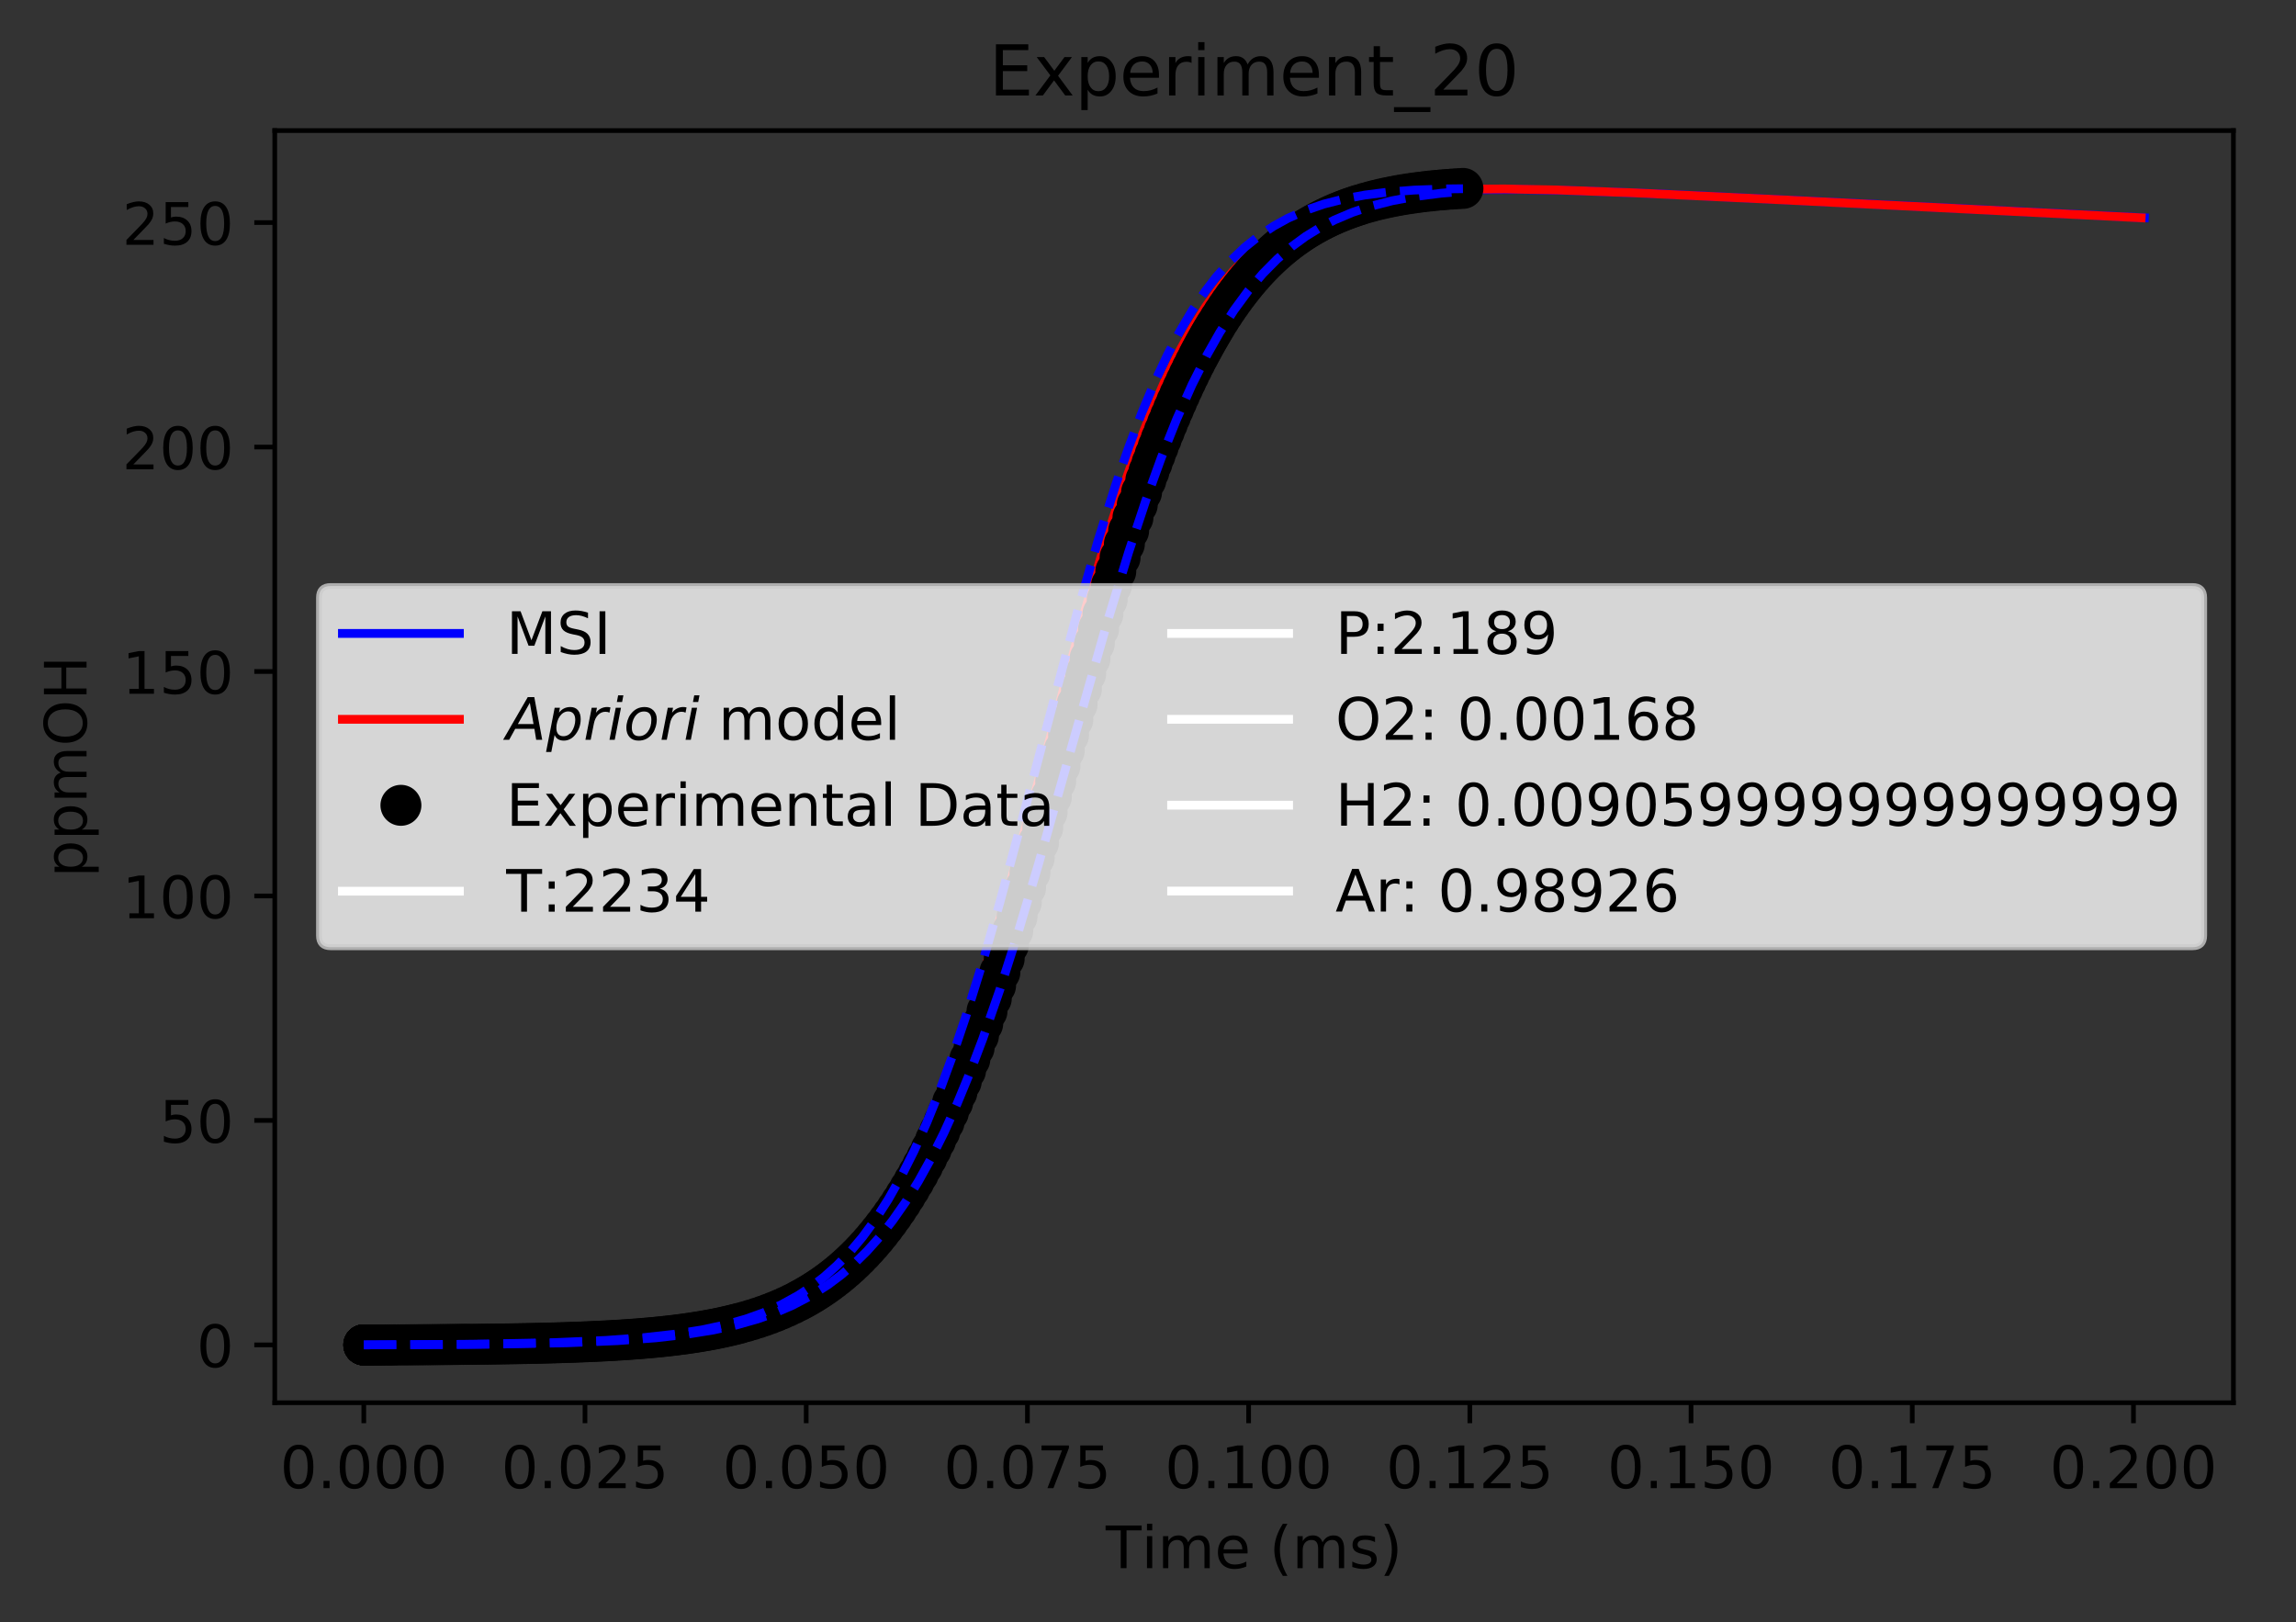 <?xml version="1.0" encoding="utf-8" standalone="no"?>
<!DOCTYPE svg PUBLIC "-//W3C//DTD SVG 1.1//EN"
  "http://www.w3.org/Graphics/SVG/1.1/DTD/svg11.dtd">
<!-- Created with matplotlib (https://matplotlib.org/) -->
<svg height="277.314pt" version="1.1" viewBox="0 0 392.466 277.314" width="392.466pt" xmlns="http://www.w3.org/2000/svg" xmlns:xlink="http://www.w3.org/1999/xlink">
 <rect x="0" y="0" width="392.466" height="277.314" fill="#333333" stroke="none"/>
 <defs>
  <style type="text/css">
*{stroke-linecap:butt;stroke-linejoin:round;}
  </style>
 </defs>
 <g id="figure_1">
  <g id="patch_1">
   <path d="M 0 277.314 
L 392.466 277.314 
L 392.466 0 
L 0 0 
z
" style="fill:none;"/>
  </g>
  <g id="axes_1">
   <g id="patch_2">
    <path d="M 46.966 239.758 
L 381.766 239.758 
L 381.766 22.318 
L 46.966 22.318 
z
" style="fill:none;"/>
   </g>
   <g id="matplotlib.axis_1">
    <g id="xtick_1">
     <g id="line2d_1">
      <defs>
       <path d="M 0 0 
L 0 3.5 
" id="mb2f21ba69f" style="stroke:#000000;stroke-width:0.8;"/>
      </defs>
      <g>
       <use style="stroke:#000000;stroke-width:0.8;" x="62.184" xlink:href="#mb2f21ba69f" y="239.758"/>
      </g>
     </g>
     <g id="text_1">
      <!-- 0.000 -->
      <defs>
       <path d="M 31.781 66.406 
Q 24.172 66.406 20.328 58.906 
Q 16.5 51.422 16.5 36.375 
Q 16.5 21.391 20.328 13.891 
Q 24.172 6.391 31.781 6.391 
Q 39.453 6.391 43.281 13.891 
Q 47.125 21.391 47.125 36.375 
Q 47.125 51.422 43.281 58.906 
Q 39.453 66.406 31.781 66.406 
z
M 31.781 74.219 
Q 44.047 74.219 50.516 64.516 
Q 56.984 54.828 56.984 36.375 
Q 56.984 17.969 50.516 8.266 
Q 44.047 -1.422 31.781 -1.422 
Q 19.531 -1.422 13.062 8.266 
Q 6.594 17.969 6.594 36.375 
Q 6.594 54.828 13.062 64.516 
Q 19.531 74.219 31.781 74.219 
z
" id="DejaVuSans-48"/>
       <path d="M 10.688 12.406 
L 21 12.406 
L 21 0 
L 10.688 0 
z
" id="DejaVuSans-46"/>
      </defs>
      <g transform="translate(47.87 254.357)scale(0.1 -0.1)">
       <use xlink:href="#DejaVuSans-48"/>
       <use x="63.623" xlink:href="#DejaVuSans-46"/>
       <use x="95.41" xlink:href="#DejaVuSans-48"/>
       <use x="159.033" xlink:href="#DejaVuSans-48"/>
       <use x="222.656" xlink:href="#DejaVuSans-48"/>
      </g>
     </g>
    </g>
    <g id="xtick_2">
     <g id="line2d_2">
      <g>
       <use style="stroke:#000000;stroke-width:0.8;" x="99.996" xlink:href="#mb2f21ba69f" y="239.758"/>
      </g>
     </g>
     <g id="text_2">
      <!-- 0.025 -->
      <defs>
       <path d="M 19.188 8.297 
L 53.609 8.297 
L 53.609 0 
L 7.328 0 
L 7.328 8.297 
Q 12.938 14.109 22.625 23.891 
Q 32.328 33.688 34.812 36.531 
Q 39.547 41.844 41.422 45.531 
Q 43.312 49.219 43.312 52.781 
Q 43.312 58.594 39.234 62.25 
Q 35.156 65.922 28.609 65.922 
Q 23.969 65.922 18.812 64.312 
Q 13.672 62.703 7.812 59.422 
L 7.812 69.391 
Q 13.766 71.781 18.938 73 
Q 24.125 74.219 28.422 74.219 
Q 39.75 74.219 46.484 68.547 
Q 53.219 62.891 53.219 53.422 
Q 53.219 48.922 51.531 44.891 
Q 49.859 40.875 45.406 35.406 
Q 44.188 33.984 37.641 27.219 
Q 31.109 20.453 19.188 8.297 
z
" id="DejaVuSans-50"/>
       <path d="M 10.797 72.906 
L 49.516 72.906 
L 49.516 64.594 
L 19.828 64.594 
L 19.828 46.734 
Q 21.969 47.469 24.109 47.828 
Q 26.266 48.188 28.422 48.188 
Q 40.625 48.188 47.75 41.5 
Q 54.891 34.812 54.891 23.391 
Q 54.891 11.625 47.562 5.094 
Q 40.234 -1.422 26.906 -1.422 
Q 22.312 -1.422 17.547 -0.641 
Q 12.797 0.141 7.719 1.703 
L 7.719 11.625 
Q 12.109 9.234 16.797 8.062 
Q 21.484 6.891 26.703 6.891 
Q 35.156 6.891 40.078 11.328 
Q 45.016 15.766 45.016 23.391 
Q 45.016 31 40.078 35.438 
Q 35.156 39.891 26.703 39.891 
Q 22.75 39.891 18.812 39.016 
Q 14.891 38.141 10.797 36.281 
z
" id="DejaVuSans-53"/>
      </defs>
      <g transform="translate(85.682 254.357)scale(0.1 -0.1)">
       <use xlink:href="#DejaVuSans-48"/>
       <use x="63.623" xlink:href="#DejaVuSans-46"/>
       <use x="95.41" xlink:href="#DejaVuSans-48"/>
       <use x="159.033" xlink:href="#DejaVuSans-50"/>
       <use x="222.656" xlink:href="#DejaVuSans-53"/>
      </g>
     </g>
    </g>
    <g id="xtick_3">
     <g id="line2d_3">
      <g>
       <use style="stroke:#000000;stroke-width:0.8;" x="137.808" xlink:href="#mb2f21ba69f" y="239.758"/>
      </g>
     </g>
     <g id="text_3">
      <!-- 0.050 -->
      <g transform="translate(123.494 254.357)scale(0.1 -0.1)">
       <use xlink:href="#DejaVuSans-48"/>
       <use x="63.623" xlink:href="#DejaVuSans-46"/>
       <use x="95.41" xlink:href="#DejaVuSans-48"/>
       <use x="159.033" xlink:href="#DejaVuSans-53"/>
       <use x="222.656" xlink:href="#DejaVuSans-48"/>
      </g>
     </g>
    </g>
    <g id="xtick_4">
     <g id="line2d_4">
      <g>
       <use style="stroke:#000000;stroke-width:0.8;" x="175.621" xlink:href="#mb2f21ba69f" y="239.758"/>
      </g>
     </g>
     <g id="text_4">
      <!-- 0.075 -->
      <defs>
       <path d="M 8.203 72.906 
L 55.078 72.906 
L 55.078 68.703 
L 28.609 0 
L 18.312 0 
L 43.219 64.594 
L 8.203 64.594 
z
" id="DejaVuSans-55"/>
      </defs>
      <g transform="translate(161.307 254.357)scale(0.1 -0.1)">
       <use xlink:href="#DejaVuSans-48"/>
       <use x="63.623" xlink:href="#DejaVuSans-46"/>
       <use x="95.41" xlink:href="#DejaVuSans-48"/>
       <use x="159.033" xlink:href="#DejaVuSans-55"/>
       <use x="222.656" xlink:href="#DejaVuSans-53"/>
      </g>
     </g>
    </g>
    <g id="xtick_5">
     <g id="line2d_5">
      <g>
       <use style="stroke:#000000;stroke-width:0.8;" x="213.433" xlink:href="#mb2f21ba69f" y="239.758"/>
      </g>
     </g>
     <g id="text_5">
      <!-- 0.100 -->
      <defs>
       <path d="M 12.406 8.297 
L 28.516 8.297 
L 28.516 63.922 
L 10.984 60.406 
L 10.984 69.391 
L 28.422 72.906 
L 38.281 72.906 
L 38.281 8.297 
L 54.391 8.297 
L 54.391 0 
L 12.406 0 
z
" id="DejaVuSans-49"/>
      </defs>
      <g transform="translate(199.119 254.357)scale(0.1 -0.1)">
       <use xlink:href="#DejaVuSans-48"/>
       <use x="63.623" xlink:href="#DejaVuSans-46"/>
       <use x="95.41" xlink:href="#DejaVuSans-49"/>
       <use x="159.033" xlink:href="#DejaVuSans-48"/>
       <use x="222.656" xlink:href="#DejaVuSans-48"/>
      </g>
     </g>
    </g>
    <g id="xtick_6">
     <g id="line2d_6">
      <g>
       <use style="stroke:#000000;stroke-width:0.8;" x="251.245" xlink:href="#mb2f21ba69f" y="239.758"/>
      </g>
     </g>
     <g id="text_6">
      <!-- 0.125 -->
      <g transform="translate(236.931 254.357)scale(0.1 -0.1)">
       <use xlink:href="#DejaVuSans-48"/>
       <use x="63.623" xlink:href="#DejaVuSans-46"/>
       <use x="95.41" xlink:href="#DejaVuSans-49"/>
       <use x="159.033" xlink:href="#DejaVuSans-50"/>
       <use x="222.656" xlink:href="#DejaVuSans-53"/>
      </g>
     </g>
    </g>
    <g id="xtick_7">
     <g id="line2d_7">
      <g>
       <use style="stroke:#000000;stroke-width:0.8;" x="289.058" xlink:href="#mb2f21ba69f" y="239.758"/>
      </g>
     </g>
     <g id="text_7">
      <!-- 0.150 -->
      <g transform="translate(274.744 254.357)scale(0.1 -0.1)">
       <use xlink:href="#DejaVuSans-48"/>
       <use x="63.623" xlink:href="#DejaVuSans-46"/>
       <use x="95.41" xlink:href="#DejaVuSans-49"/>
       <use x="159.033" xlink:href="#DejaVuSans-53"/>
       <use x="222.656" xlink:href="#DejaVuSans-48"/>
      </g>
     </g>
    </g>
    <g id="xtick_8">
     <g id="line2d_8">
      <g>
       <use style="stroke:#000000;stroke-width:0.8;" x="326.87" xlink:href="#mb2f21ba69f" y="239.758"/>
      </g>
     </g>
     <g id="text_8">
      <!-- 0.175 -->
      <g transform="translate(312.556 254.357)scale(0.1 -0.1)">
       <use xlink:href="#DejaVuSans-48"/>
       <use x="63.623" xlink:href="#DejaVuSans-46"/>
       <use x="95.41" xlink:href="#DejaVuSans-49"/>
       <use x="159.033" xlink:href="#DejaVuSans-55"/>
       <use x="222.656" xlink:href="#DejaVuSans-53"/>
      </g>
     </g>
    </g>
    <g id="xtick_9">
     <g id="line2d_9">
      <g>
       <use style="stroke:#000000;stroke-width:0.8;" x="364.682" xlink:href="#mb2f21ba69f" y="239.758"/>
      </g>
     </g>
     <g id="text_9">
      <!-- 0.200 -->
      <g transform="translate(350.368 254.357)scale(0.1 -0.1)">
       <use xlink:href="#DejaVuSans-48"/>
       <use x="63.623" xlink:href="#DejaVuSans-46"/>
       <use x="95.41" xlink:href="#DejaVuSans-50"/>
       <use x="159.033" xlink:href="#DejaVuSans-48"/>
       <use x="222.656" xlink:href="#DejaVuSans-48"/>
      </g>
     </g>
    </g>
    <g id="text_10">
     <!-- Time (ms) -->
     <defs>
      <path d="M -0.297 72.906 
L 61.375 72.906 
L 61.375 64.594 
L 35.5 64.594 
L 35.5 0 
L 25.594 0 
L 25.594 64.594 
L -0.297 64.594 
z
" id="DejaVuSans-84"/>
      <path d="M 9.422 54.688 
L 18.406 54.688 
L 18.406 0 
L 9.422 0 
z
M 9.422 75.984 
L 18.406 75.984 
L 18.406 64.594 
L 9.422 64.594 
z
" id="DejaVuSans-105"/>
      <path d="M 52 44.188 
Q 55.375 50.25 60.062 53.125 
Q 64.75 56 71.094 56 
Q 79.641 56 84.281 50.016 
Q 88.922 44.047 88.922 33.016 
L 88.922 0 
L 79.891 0 
L 79.891 32.719 
Q 79.891 40.578 77.094 44.375 
Q 74.312 48.188 68.609 48.188 
Q 61.625 48.188 57.562 43.547 
Q 53.516 38.922 53.516 30.906 
L 53.516 0 
L 44.484 0 
L 44.484 32.719 
Q 44.484 40.625 41.703 44.406 
Q 38.922 48.188 33.109 48.188 
Q 26.219 48.188 22.156 43.531 
Q 18.109 38.875 18.109 30.906 
L 18.109 0 
L 9.078 0 
L 9.078 54.688 
L 18.109 54.688 
L 18.109 46.188 
Q 21.188 51.219 25.484 53.609 
Q 29.781 56 35.688 56 
Q 41.656 56 45.828 52.969 
Q 50 49.953 52 44.188 
z
" id="DejaVuSans-109"/>
      <path d="M 56.203 29.594 
L 56.203 25.203 
L 14.891 25.203 
Q 15.484 15.922 20.484 11.062 
Q 25.484 6.203 34.422 6.203 
Q 39.594 6.203 44.453 7.469 
Q 49.312 8.734 54.109 11.281 
L 54.109 2.781 
Q 49.266 0.734 44.188 -0.344 
Q 39.109 -1.422 33.891 -1.422 
Q 20.797 -1.422 13.156 6.188 
Q 5.516 13.812 5.516 26.812 
Q 5.516 40.234 12.766 48.109 
Q 20.016 56 32.328 56 
Q 43.359 56 49.781 48.891 
Q 56.203 41.797 56.203 29.594 
z
M 47.219 32.234 
Q 47.125 39.594 43.094 43.984 
Q 39.062 48.391 32.422 48.391 
Q 24.906 48.391 20.391 44.141 
Q 15.875 39.891 15.188 32.172 
z
" id="DejaVuSans-101"/>
      <path id="DejaVuSans-32"/>
      <path d="M 31 75.875 
Q 24.469 64.656 21.281 53.656 
Q 18.109 42.672 18.109 31.391 
Q 18.109 20.125 21.312 9.062 
Q 24.516 -2 31 -13.188 
L 23.188 -13.188 
Q 15.875 -1.703 12.234 9.375 
Q 8.594 20.453 8.594 31.391 
Q 8.594 42.281 12.203 53.312 
Q 15.828 64.359 23.188 75.875 
z
" id="DejaVuSans-40"/>
      <path d="M 44.281 53.078 
L 44.281 44.578 
Q 40.484 46.531 36.375 47.5 
Q 32.281 48.484 27.875 48.484 
Q 21.188 48.484 17.844 46.438 
Q 14.5 44.391 14.5 40.281 
Q 14.5 37.156 16.891 35.375 
Q 19.281 33.594 26.516 31.984 
L 29.594 31.297 
Q 39.156 29.25 43.188 25.516 
Q 47.219 21.781 47.219 15.094 
Q 47.219 7.469 41.188 3.016 
Q 35.156 -1.422 24.609 -1.422 
Q 20.219 -1.422 15.453 -0.562 
Q 10.688 0.297 5.422 2 
L 5.422 11.281 
Q 10.406 8.688 15.234 7.391 
Q 20.062 6.109 24.812 6.109 
Q 31.156 6.109 34.562 8.281 
Q 37.984 10.453 37.984 14.406 
Q 37.984 18.062 35.516 20.016 
Q 33.062 21.969 24.703 23.781 
L 21.578 24.516 
Q 13.234 26.266 9.516 29.906 
Q 5.812 33.547 5.812 39.891 
Q 5.812 47.609 11.281 51.797 
Q 16.75 56 26.812 56 
Q 31.781 56 36.172 55.266 
Q 40.578 54.547 44.281 53.078 
z
" id="DejaVuSans-115"/>
      <path d="M 8.016 75.875 
L 15.828 75.875 
Q 23.141 64.359 26.781 53.312 
Q 30.422 42.281 30.422 31.391 
Q 30.422 20.453 26.781 9.375 
Q 23.141 -1.703 15.828 -13.188 
L 8.016 -13.188 
Q 14.5 -2 17.703 9.062 
Q 20.906 20.125 20.906 31.391 
Q 20.906 42.672 17.703 53.656 
Q 14.5 64.656 8.016 75.875 
z
" id="DejaVuSans-41"/>
     </defs>
     <g transform="translate(189.012 268.035)scale(0.1 -0.1)">
      <use xlink:href="#DejaVuSans-84"/>
      <use x="61.037" xlink:href="#DejaVuSans-105"/>
      <use x="88.82" xlink:href="#DejaVuSans-109"/>
      <use x="186.232" xlink:href="#DejaVuSans-101"/>
      <use x="247.756" xlink:href="#DejaVuSans-32"/>
      <use x="279.543" xlink:href="#DejaVuSans-40"/>
      <use x="318.557" xlink:href="#DejaVuSans-109"/>
      <use x="415.969" xlink:href="#DejaVuSans-115"/>
      <use x="468.068" xlink:href="#DejaVuSans-41"/>
     </g>
    </g>
   </g>
   <g id="matplotlib.axis_2">
    <g id="ytick_1">
     <g id="line2d_10">
      <defs>
       <path d="M 0 0 
L -3.5 0 
" id="mf8ebe5cc89" style="stroke:#000000;stroke-width:0.8;"/>
      </defs>
      <g>
       <use style="stroke:#000000;stroke-width:0.8;" x="46.966" xlink:href="#mf8ebe5cc89" y="229.874"/>
      </g>
     </g>
     <g id="text_11">
      <!-- 0 -->
      <g transform="translate(33.603 233.674)scale(0.1 -0.1)">
       <use xlink:href="#DejaVuSans-48"/>
      </g>
     </g>
    </g>
    <g id="ytick_2">
     <g id="line2d_11">
      <g>
       <use style="stroke:#000000;stroke-width:0.8;" x="46.966" xlink:href="#mf8ebe5cc89" y="191.508"/>
      </g>
     </g>
     <g id="text_12">
      <!-- 50 -->
      <g transform="translate(27.241 195.307)scale(0.1 -0.1)">
       <use xlink:href="#DejaVuSans-53"/>
       <use x="63.623" xlink:href="#DejaVuSans-48"/>
      </g>
     </g>
    </g>
    <g id="ytick_3">
     <g id="line2d_12">
      <g>
       <use style="stroke:#000000;stroke-width:0.8;" x="46.966" xlink:href="#mf8ebe5cc89" y="153.142"/>
      </g>
     </g>
     <g id="text_13">
      <!-- 100 -->
      <g transform="translate(20.878 156.941)scale(0.1 -0.1)">
       <use xlink:href="#DejaVuSans-49"/>
       <use x="63.623" xlink:href="#DejaVuSans-48"/>
       <use x="127.246" xlink:href="#DejaVuSans-48"/>
      </g>
     </g>
    </g>
    <g id="ytick_4">
     <g id="line2d_13">
      <g>
       <use style="stroke:#000000;stroke-width:0.8;" x="46.966" xlink:href="#mf8ebe5cc89" y="114.775"/>
      </g>
     </g>
     <g id="text_14">
      <!-- 150 -->
      <g transform="translate(20.878 118.575)scale(0.1 -0.1)">
       <use xlink:href="#DejaVuSans-49"/>
       <use x="63.623" xlink:href="#DejaVuSans-53"/>
       <use x="127.246" xlink:href="#DejaVuSans-48"/>
      </g>
     </g>
    </g>
    <g id="ytick_5">
     <g id="line2d_14">
      <g>
       <use style="stroke:#000000;stroke-width:0.8;" x="46.966" xlink:href="#mf8ebe5cc89" y="76.409"/>
      </g>
     </g>
     <g id="text_15">
      <!-- 200 -->
      <g transform="translate(20.878 80.208)scale(0.1 -0.1)">
       <use xlink:href="#DejaVuSans-50"/>
       <use x="63.623" xlink:href="#DejaVuSans-48"/>
       <use x="127.246" xlink:href="#DejaVuSans-48"/>
      </g>
     </g>
    </g>
    <g id="ytick_6">
     <g id="line2d_15">
      <g>
       <use style="stroke:#000000;stroke-width:0.8;" x="46.966" xlink:href="#mf8ebe5cc89" y="38.043"/>
      </g>
     </g>
     <g id="text_16">
      <!-- 250 -->
      <g transform="translate(20.878 41.842)scale(0.1 -0.1)">
       <use xlink:href="#DejaVuSans-50"/>
       <use x="63.623" xlink:href="#DejaVuSans-53"/>
       <use x="127.246" xlink:href="#DejaVuSans-48"/>
      </g>
     </g>
    </g>
    <g id="text_17">
     <!-- ppmOH -->
     <defs>
      <path d="M 18.109 8.203 
L 18.109 -20.797 
L 9.078 -20.797 
L 9.078 54.688 
L 18.109 54.688 
L 18.109 46.391 
Q 20.953 51.266 25.266 53.625 
Q 29.594 56 35.594 56 
Q 45.562 56 51.781 48.094 
Q 58.016 40.188 58.016 27.297 
Q 58.016 14.406 51.781 6.484 
Q 45.562 -1.422 35.594 -1.422 
Q 29.594 -1.422 25.266 0.953 
Q 20.953 3.328 18.109 8.203 
z
M 48.688 27.297 
Q 48.688 37.203 44.609 42.844 
Q 40.531 48.484 33.406 48.484 
Q 26.266 48.484 22.188 42.844 
Q 18.109 37.203 18.109 27.297 
Q 18.109 17.391 22.188 11.75 
Q 26.266 6.109 33.406 6.109 
Q 40.531 6.109 44.609 11.75 
Q 48.688 17.391 48.688 27.297 
z
" id="DejaVuSans-112"/>
      <path d="M 39.406 66.219 
Q 28.656 66.219 22.328 58.203 
Q 16.016 50.203 16.016 36.375 
Q 16.016 22.609 22.328 14.594 
Q 28.656 6.594 39.406 6.594 
Q 50.141 6.594 56.422 14.594 
Q 62.703 22.609 62.703 36.375 
Q 62.703 50.203 56.422 58.203 
Q 50.141 66.219 39.406 66.219 
z
M 39.406 74.219 
Q 54.734 74.219 63.906 63.938 
Q 73.094 53.656 73.094 36.375 
Q 73.094 19.141 63.906 8.859 
Q 54.734 -1.422 39.406 -1.422 
Q 24.031 -1.422 14.812 8.828 
Q 5.609 19.094 5.609 36.375 
Q 5.609 53.656 14.812 63.938 
Q 24.031 74.219 39.406 74.219 
z
" id="DejaVuSans-79"/>
      <path d="M 9.812 72.906 
L 19.672 72.906 
L 19.672 43.016 
L 55.516 43.016 
L 55.516 72.906 
L 65.375 72.906 
L 65.375 0 
L 55.516 0 
L 55.516 34.719 
L 19.672 34.719 
L 19.672 0 
L 9.812 0 
z
" id="DejaVuSans-72"/>
     </defs>
     <g transform="translate(14.798 149.953)rotate(-90)scale(0.1 -0.1)">
      <use xlink:href="#DejaVuSans-112"/>
      <use x="63.477" xlink:href="#DejaVuSans-112"/>
      <use x="126.953" xlink:href="#DejaVuSans-109"/>
      <use x="224.365" xlink:href="#DejaVuSans-79"/>
      <use x="303.076" xlink:href="#DejaVuSans-72"/>
     </g>
    </g>
   </g>
   <g id="line2d_16">
    <path clip-path="url(#pe94e6444bb)" d="M 62.184 229.874 
L 81.968 229.767 
L 95.665 229.507 
L 104.797 229.117 
L 111.392 228.623 
L 116.465 228.044 
L 120.781 227.356 
L 124.589 226.543 
L 128.397 225.48 
L 131.444 224.399 
L 134.491 223.063 
L 136.776 221.862 
L 139.061 220.461 
L 141.346 218.831 
L 143.63 216.938 
L 145.915 214.748 
L 148.2 212.224 
L 150.485 209.328 
L 152.77 206.019 
L 155.055 202.262 
L 157.34 198.021 
L 159.625 193.27 
L 161.91 187.988 
L 164.195 182.168 
L 166.48 175.817 
L 169.527 166.57 
L 172.573 156.536 
L 176.32 143.379 
L 188.545 99.556 
L 191.879 88.863 
L 194.658 80.717 
L 197.436 73.345 
L 199.659 68.026 
L 201.931 63.12 
L 204.505 58.191 
L 207.08 53.897 
L 209.654 50.19 
L 212.228 47.017 
L 214.802 44.322 
L 217.345 42.074 
L 219.888 40.186 
L 222.431 38.609 
L 224.974 37.302 
L 227.517 36.224 
L 230.695 35.147 
L 233.785 34.339 
L 237.406 33.632 
L 241.751 33.048 
L 246.82 32.637 
L 252.614 32.418 
L 259.855 32.387 
L 269.27 32.584 
L 283.777 33.141 
L 312.666 34.53 
L 366.547 37.225 
L 366.547 37.225 
" style="fill:none;stroke:#0000ff;stroke-linecap:square;stroke-width:1.5;"/>
   </g>
   <g id="line2d_17">
    <path clip-path="url(#pe94e6444bb)" d="M 62.184 229.874 
L 81.497 229.765 
L 95.172 229.494 
L 104.091 229.1 
L 110.631 228.595 
L 115.982 227.96 
L 120.144 227.265 
L 123.712 226.48 
L 127.036 225.545 
L 129.765 224.595 
L 132.495 223.446 
L 135.224 222.059 
L 137.954 220.388 
L 140.638 218.42 
L 142.652 216.699 
L 144.665 214.741 
L 146.679 212.52 
L 148.692 210.009 
L 150.706 207.18 
L 152.719 204.006 
L 154.733 200.462 
L 156.746 196.525 
L 158.76 192.177 
L 160.773 187.407 
L 163.458 180.383 
L 166.142 172.615 
L 168.827 164.157 
L 172.183 152.754 
L 176.613 136.716 
L 185.481 104.309 
L 189.046 92.351 
L 191.981 83.333 
L 194.329 76.739 
L 196.677 70.728 
L 199.025 65.31 
L 201.373 60.475 
L 203.721 56.2 
L 206.069 52.452 
L 208.418 49.19 
L 210.766 46.372 
L 213.114 43.951 
L 215.462 41.884 
L 217.81 40.129 
L 220.158 38.646 
L 222.506 37.4 
L 225.441 36.127 
L 228.377 35.118 
L 231.979 34.174 
L 235.581 33.487 
L 240.083 32.904 
L 244.585 32.549 
L 249.988 32.336 
L 257.192 32.294 
L 266.197 32.471 
L 279.705 32.975 
L 305.484 34.2 
L 366.001 37.228 
L 366.001 37.228 
" style="fill:none;stroke:#ff0000;stroke-linecap:square;stroke-width:1.5;"/>
   </g>
   <g id="line2d_18">
    <defs>
     <path d="M 0 3 
C 0.796 3 1.559 2.684 2.121 2.121 
C 2.684 1.559 3 0.796 3 0 
C 3 -0.796 2.684 -1.559 2.121 -2.121 
C 1.559 -2.684 0.796 -3 0 -3 
C -0.796 -3 -1.559 -2.684 -2.121 -2.121 
C -2.684 -1.559 -3 -0.796 -3 0 
C -3 0.796 -2.684 1.559 -2.121 2.121 
C -1.559 2.684 -0.796 3 0 3 
z
" id="mf574bc29ec" style="stroke:#000000;"/>
    </defs>
    <g clip-path="url(#pe94e6444bb)">
     <use style="stroke:#000000;" x="62.184" xlink:href="#mf574bc29ec" y="229.874"/>
     <use style="stroke:#000000;" x="62.184" xlink:href="#mf574bc29ec" y="229.874"/>
     <use style="stroke:#000000;" x="62.188" xlink:href="#mf574bc29ec" y="229.874"/>
     <use style="stroke:#000000;" x="62.191" xlink:href="#mf574bc29ec" y="229.874"/>
     <use style="stroke:#000000;" x="62.194" xlink:href="#mf574bc29ec" y="229.874"/>
     <use style="stroke:#000000;" x="62.198" xlink:href="#mf574bc29ec" y="229.874"/>
     <use style="stroke:#000000;" x="62.204" xlink:href="#mf574bc29ec" y="229.874"/>
     <use style="stroke:#000000;" x="62.214" xlink:href="#mf574bc29ec" y="229.874"/>
     <use style="stroke:#000000;" x="62.235" xlink:href="#mf574bc29ec" y="229.874"/>
     <use style="stroke:#000000;" x="62.256" xlink:href="#mf574bc29ec" y="229.874"/>
     <use style="stroke:#000000;" x="62.277" xlink:href="#mf574bc29ec" y="229.874"/>
     <use style="stroke:#000000;" x="62.298" xlink:href="#mf574bc29ec" y="229.874"/>
     <use style="stroke:#000000;" x="62.319" xlink:href="#mf574bc29ec" y="229.874"/>
     <use style="stroke:#000000;" x="62.349" xlink:href="#mf574bc29ec" y="229.874"/>
     <use style="stroke:#000000;" x="62.379" xlink:href="#mf574bc29ec" y="229.874"/>
     <use style="stroke:#000000;" x="62.409" xlink:href="#mf574bc29ec" y="229.874"/>
     <use style="stroke:#000000;" x="62.439" xlink:href="#mf574bc29ec" y="229.874"/>
     <use style="stroke:#000000;" x="62.513" xlink:href="#mf574bc29ec" y="229.874"/>
     <use style="stroke:#000000;" x="62.587" xlink:href="#mf574bc29ec" y="229.874"/>
     <use style="stroke:#000000;" x="62.661" xlink:href="#mf574bc29ec" y="229.874"/>
     <use style="stroke:#000000;" x="62.735" xlink:href="#mf574bc29ec" y="229.874"/>
     <use style="stroke:#000000;" x="62.809" xlink:href="#mf574bc29ec" y="229.874"/>
     <use style="stroke:#000000;" x="62.883" xlink:href="#mf574bc29ec" y="229.874"/>
     <use style="stroke:#000000;" x="62.997" xlink:href="#mf574bc29ec" y="229.874"/>
     <use style="stroke:#000000;" x="63.111" xlink:href="#mf574bc29ec" y="229.874"/>
     <use style="stroke:#000000;" x="63.225" xlink:href="#mf574bc29ec" y="229.874"/>
     <use style="stroke:#000000;" x="63.339" xlink:href="#mf574bc29ec" y="229.874"/>
     <use style="stroke:#000000;" x="63.453" xlink:href="#mf574bc29ec" y="229.874"/>
     <use style="stroke:#000000;" x="63.567" xlink:href="#mf574bc29ec" y="229.874"/>
     <use style="stroke:#000000;" x="63.681" xlink:href="#mf574bc29ec" y="229.873"/>
     <use style="stroke:#000000;" x="63.795" xlink:href="#mf574bc29ec" y="229.873"/>
     <use style="stroke:#000000;" x="63.968" xlink:href="#mf574bc29ec" y="229.873"/>
     <use style="stroke:#000000;" x="64.141" xlink:href="#mf574bc29ec" y="229.873"/>
     <use style="stroke:#000000;" x="64.313" xlink:href="#mf574bc29ec" y="229.872"/>
     <use style="stroke:#000000;" x="64.486" xlink:href="#mf574bc29ec" y="229.872"/>
     <use style="stroke:#000000;" x="64.659" xlink:href="#mf574bc29ec" y="229.872"/>
     <use style="stroke:#000000;" x="64.832" xlink:href="#mf574bc29ec" y="229.871"/>
     <use style="stroke:#000000;" x="65.005" xlink:href="#mf574bc29ec" y="229.871"/>
     <use style="stroke:#000000;" x="65.177" xlink:href="#mf574bc29ec" y="229.87"/>
     <use style="stroke:#000000;" x="65.35" xlink:href="#mf574bc29ec" y="229.87"/>
     <use style="stroke:#000000;" x="65.626" xlink:href="#mf574bc29ec" y="229.869"/>
     <use style="stroke:#000000;" x="65.901" xlink:href="#mf574bc29ec" y="229.868"/>
     <use style="stroke:#000000;" x="66.177" xlink:href="#mf574bc29ec" y="229.868"/>
     <use style="stroke:#000000;" x="66.453" xlink:href="#mf574bc29ec" y="229.867"/>
     <use style="stroke:#000000;" x="66.728" xlink:href="#mf574bc29ec" y="229.866"/>
     <use style="stroke:#000000;" x="67.004" xlink:href="#mf574bc29ec" y="229.865"/>
     <use style="stroke:#000000;" x="67.279" xlink:href="#mf574bc29ec" y="229.864"/>
     <use style="stroke:#000000;" x="67.555" xlink:href="#mf574bc29ec" y="229.863"/>
     <use style="stroke:#000000;" x="67.985" xlink:href="#mf574bc29ec" y="229.862"/>
     <use style="stroke:#000000;" x="68.416" xlink:href="#mf574bc29ec" y="229.86"/>
     <use style="stroke:#000000;" x="68.846" xlink:href="#mf574bc29ec" y="229.858"/>
     <use style="stroke:#000000;" x="69.277" xlink:href="#mf574bc29ec" y="229.857"/>
     <use style="stroke:#000000;" x="69.707" xlink:href="#mf574bc29ec" y="229.855"/>
     <use style="stroke:#000000;" x="70.137" xlink:href="#mf574bc29ec" y="229.853"/>
     <use style="stroke:#000000;" x="70.568" xlink:href="#mf574bc29ec" y="229.851"/>
     <use style="stroke:#000000;" x="70.998" xlink:href="#mf574bc29ec" y="229.849"/>
     <use style="stroke:#000000;" x="71.429" xlink:href="#mf574bc29ec" y="229.846"/>
     <use style="stroke:#000000;" x="71.859" xlink:href="#mf574bc29ec" y="229.844"/>
     <use style="stroke:#000000;" x="72.289" xlink:href="#mf574bc29ec" y="229.842"/>
     <use style="stroke:#000000;" x="72.72" xlink:href="#mf574bc29ec" y="229.84"/>
     <use style="stroke:#000000;" x="73.15" xlink:href="#mf574bc29ec" y="229.837"/>
     <use style="stroke:#000000;" x="73.581" xlink:href="#mf574bc29ec" y="229.835"/>
     <use style="stroke:#000000;" x="74.011" xlink:href="#mf574bc29ec" y="229.832"/>
     <use style="stroke:#000000;" x="74.441" xlink:href="#mf574bc29ec" y="229.829"/>
     <use style="stroke:#000000;" x="74.872" xlink:href="#mf574bc29ec" y="229.826"/>
     <use style="stroke:#000000;" x="75.302" xlink:href="#mf574bc29ec" y="229.823"/>
     <use style="stroke:#000000;" x="75.733" xlink:href="#mf574bc29ec" y="229.82"/>
     <use style="stroke:#000000;" x="76.163" xlink:href="#mf574bc29ec" y="229.817"/>
     <use style="stroke:#000000;" x="76.593" xlink:href="#mf574bc29ec" y="229.814"/>
     <use style="stroke:#000000;" x="77.024" xlink:href="#mf574bc29ec" y="229.811"/>
     <use style="stroke:#000000;" x="77.454" xlink:href="#mf574bc29ec" y="229.807"/>
     <use style="stroke:#000000;" x="77.885" xlink:href="#mf574bc29ec" y="229.804"/>
     <use style="stroke:#000000;" x="78.315" xlink:href="#mf574bc29ec" y="229.8"/>
     <use style="stroke:#000000;" x="78.745" xlink:href="#mf574bc29ec" y="229.796"/>
     <use style="stroke:#000000;" x="79.176" xlink:href="#mf574bc29ec" y="229.793"/>
     <use style="stroke:#000000;" x="79.606" xlink:href="#mf574bc29ec" y="229.789"/>
     <use style="stroke:#000000;" x="80.037" xlink:href="#mf574bc29ec" y="229.784"/>
     <use style="stroke:#000000;" x="80.691" xlink:href="#mf574bc29ec" y="229.778"/>
     <use style="stroke:#000000;" x="81.346" xlink:href="#mf574bc29ec" y="229.771"/>
     <use style="stroke:#000000;" x="82.001" xlink:href="#mf574bc29ec" y="229.764"/>
     <use style="stroke:#000000;" x="82.655" xlink:href="#mf574bc29ec" y="229.756"/>
     <use style="stroke:#000000;" x="83.31" xlink:href="#mf574bc29ec" y="229.748"/>
     <use style="stroke:#000000;" x="83.965" xlink:href="#mf574bc29ec" y="229.74"/>
     <use style="stroke:#000000;" x="84.619" xlink:href="#mf574bc29ec" y="229.731"/>
     <use style="stroke:#000000;" x="85.274" xlink:href="#mf574bc29ec" y="229.722"/>
     <use style="stroke:#000000;" x="85.929" xlink:href="#mf574bc29ec" y="229.713"/>
     <use style="stroke:#000000;" x="86.584" xlink:href="#mf574bc29ec" y="229.703"/>
     <use style="stroke:#000000;" x="87.238" xlink:href="#mf574bc29ec" y="229.692"/>
     <use style="stroke:#000000;" x="87.893" xlink:href="#mf574bc29ec" y="229.681"/>
     <use style="stroke:#000000;" x="88.548" xlink:href="#mf574bc29ec" y="229.67"/>
     <use style="stroke:#000000;" x="89.202" xlink:href="#mf574bc29ec" y="229.658"/>
     <use style="stroke:#000000;" x="89.857" xlink:href="#mf574bc29ec" y="229.645"/>
     <use style="stroke:#000000;" x="90.512" xlink:href="#mf574bc29ec" y="229.632"/>
     <use style="stroke:#000000;" x="91.166" xlink:href="#mf574bc29ec" y="229.618"/>
     <use style="stroke:#000000;" x="91.821" xlink:href="#mf574bc29ec" y="229.604"/>
     <use style="stroke:#000000;" x="92.476" xlink:href="#mf574bc29ec" y="229.588"/>
     <use style="stroke:#000000;" x="93.131" xlink:href="#mf574bc29ec" y="229.572"/>
     <use style="stroke:#000000;" x="93.785" xlink:href="#mf574bc29ec" y="229.556"/>
     <use style="stroke:#000000;" x="94.44" xlink:href="#mf574bc29ec" y="229.538"/>
     <use style="stroke:#000000;" x="95.095" xlink:href="#mf574bc29ec" y="229.52"/>
     <use style="stroke:#000000;" x="95.749" xlink:href="#mf574bc29ec" y="229.5"/>
     <use style="stroke:#000000;" x="96.404" xlink:href="#mf574bc29ec" y="229.48"/>
     <use style="stroke:#000000;" x="97.059" xlink:href="#mf574bc29ec" y="229.459"/>
     <use style="stroke:#000000;" x="97.713" xlink:href="#mf574bc29ec" y="229.437"/>
     <use style="stroke:#000000;" x="98.368" xlink:href="#mf574bc29ec" y="229.414"/>
     <use style="stroke:#000000;" x="99.023" xlink:href="#mf574bc29ec" y="229.389"/>
     <use style="stroke:#000000;" x="99.678" xlink:href="#mf574bc29ec" y="229.364"/>
     <use style="stroke:#000000;" x="100.332" xlink:href="#mf574bc29ec" y="229.337"/>
     <use style="stroke:#000000;" x="100.987" xlink:href="#mf574bc29ec" y="229.309"/>
     <use style="stroke:#000000;" x="101.642" xlink:href="#mf574bc29ec" y="229.28"/>
     <use style="stroke:#000000;" x="102.296" xlink:href="#mf574bc29ec" y="229.249"/>
     <use style="stroke:#000000;" x="102.951" xlink:href="#mf574bc29ec" y="229.217"/>
     <use style="stroke:#000000;" x="103.606" xlink:href="#mf574bc29ec" y="229.183"/>
     <use style="stroke:#000000;" x="104.26" xlink:href="#mf574bc29ec" y="229.148"/>
     <use style="stroke:#000000;" x="104.915" xlink:href="#mf574bc29ec" y="229.111"/>
     <use style="stroke:#000000;" x="105.57" xlink:href="#mf574bc29ec" y="229.072"/>
     <use style="stroke:#000000;" x="106.224" xlink:href="#mf574bc29ec" y="229.031"/>
     <use style="stroke:#000000;" x="106.879" xlink:href="#mf574bc29ec" y="228.988"/>
     <use style="stroke:#000000;" x="107.534" xlink:href="#mf574bc29ec" y="228.944"/>
     <use style="stroke:#000000;" x="108.189" xlink:href="#mf574bc29ec" y="228.897"/>
     <use style="stroke:#000000;" x="108.843" xlink:href="#mf574bc29ec" y="228.848"/>
     <use style="stroke:#000000;" x="109.498" xlink:href="#mf574bc29ec" y="228.796"/>
     <use style="stroke:#000000;" x="110.153" xlink:href="#mf574bc29ec" y="228.742"/>
     <use style="stroke:#000000;" x="110.807" xlink:href="#mf574bc29ec" y="228.686"/>
     <use style="stroke:#000000;" x="111.462" xlink:href="#mf574bc29ec" y="228.627"/>
     <use style="stroke:#000000;" x="112.117" xlink:href="#mf574bc29ec" y="228.565"/>
     <use style="stroke:#000000;" x="112.771" xlink:href="#mf574bc29ec" y="228.5"/>
     <use style="stroke:#000000;" x="113.426" xlink:href="#mf574bc29ec" y="228.432"/>
     <use style="stroke:#000000;" x="114.081" xlink:href="#mf574bc29ec" y="228.361"/>
     <use style="stroke:#000000;" x="114.736" xlink:href="#mf574bc29ec" y="228.287"/>
     <use style="stroke:#000000;" x="115.39" xlink:href="#mf574bc29ec" y="228.209"/>
     <use style="stroke:#000000;" x="116.045" xlink:href="#mf574bc29ec" y="228.127"/>
     <use style="stroke:#000000;" x="116.7" xlink:href="#mf574bc29ec" y="228.041"/>
     <use style="stroke:#000000;" x="117.354" xlink:href="#mf574bc29ec" y="227.952"/>
     <use style="stroke:#000000;" x="118.009" xlink:href="#mf574bc29ec" y="227.858"/>
     <use style="stroke:#000000;" x="118.664" xlink:href="#mf574bc29ec" y="227.759"/>
     <use style="stroke:#000000;" x="119.318" xlink:href="#mf574bc29ec" y="227.656"/>
     <use style="stroke:#000000;" x="119.973" xlink:href="#mf574bc29ec" y="227.549"/>
     <use style="stroke:#000000;" x="120.628" xlink:href="#mf574bc29ec" y="227.436"/>
     <use style="stroke:#000000;" x="121.282" xlink:href="#mf574bc29ec" y="227.318"/>
     <use style="stroke:#000000;" x="121.937" xlink:href="#mf574bc29ec" y="227.194"/>
     <use style="stroke:#000000;" x="122.592" xlink:href="#mf574bc29ec" y="227.064"/>
     <use style="stroke:#000000;" x="123.247" xlink:href="#mf574bc29ec" y="226.929"/>
     <use style="stroke:#000000;" x="123.901" xlink:href="#mf574bc29ec" y="226.787"/>
     <use style="stroke:#000000;" x="124.556" xlink:href="#mf574bc29ec" y="226.638"/>
     <use style="stroke:#000000;" x="125.211" xlink:href="#mf574bc29ec" y="226.483"/>
     <use style="stroke:#000000;" x="125.865" xlink:href="#mf574bc29ec" y="226.32"/>
     <use style="stroke:#000000;" x="126.52" xlink:href="#mf574bc29ec" y="226.15"/>
     <use style="stroke:#000000;" x="127.511" xlink:href="#mf574bc29ec" y="225.877"/>
     <use style="stroke:#000000;" x="128.501" xlink:href="#mf574bc29ec" y="225.585"/>
     <use style="stroke:#000000;" x="129.492" xlink:href="#mf574bc29ec" y="225.273"/>
     <use style="stroke:#000000;" x="130.483" xlink:href="#mf574bc29ec" y="224.938"/>
     <use style="stroke:#000000;" x="131.473" xlink:href="#mf574bc29ec" y="224.58"/>
     <use style="stroke:#000000;" x="132.464" xlink:href="#mf574bc29ec" y="224.197"/>
     <use style="stroke:#000000;" x="133.455" xlink:href="#mf574bc29ec" y="223.787"/>
     <use style="stroke:#000000;" x="134.445" xlink:href="#mf574bc29ec" y="223.349"/>
     <use style="stroke:#000000;" x="135.436" xlink:href="#mf574bc29ec" y="222.881"/>
     <use style="stroke:#000000;" x="136.427" xlink:href="#mf574bc29ec" y="222.381"/>
     <use style="stroke:#000000;" x="137.161" xlink:href="#mf574bc29ec" y="221.989"/>
     <use style="stroke:#000000;" x="137.894" xlink:href="#mf574bc29ec" y="221.577"/>
     <use style="stroke:#000000;" x="138.628" xlink:href="#mf574bc29ec" y="221.145"/>
     <use style="stroke:#000000;" x="139.362" xlink:href="#mf574bc29ec" y="220.691"/>
     <use style="stroke:#000000;" x="140.096" xlink:href="#mf574bc29ec" y="220.215"/>
     <use style="stroke:#000000;" x="140.83" xlink:href="#mf574bc29ec" y="219.716"/>
     <use style="stroke:#000000;" x="141.563" xlink:href="#mf574bc29ec" y="219.193"/>
     <use style="stroke:#000000;" x="142.297" xlink:href="#mf574bc29ec" y="218.644"/>
     <use style="stroke:#000000;" x="143.031" xlink:href="#mf574bc29ec" y="218.07"/>
     <use style="stroke:#000000;" x="143.765" xlink:href="#mf574bc29ec" y="217.467"/>
     <use style="stroke:#000000;" x="144.498" xlink:href="#mf574bc29ec" y="216.837"/>
     <use style="stroke:#000000;" x="145.232" xlink:href="#mf574bc29ec" y="216.176"/>
     <use style="stroke:#000000;" x="145.966" xlink:href="#mf574bc29ec" y="215.485"/>
     <use style="stroke:#000000;" x="146.7" xlink:href="#mf574bc29ec" y="214.762"/>
     <use style="stroke:#000000;" x="147.434" xlink:href="#mf574bc29ec" y="214.006"/>
     <use style="stroke:#000000;" x="148.167" xlink:href="#mf574bc29ec" y="213.216"/>
     <use style="stroke:#000000;" x="148.901" xlink:href="#mf574bc29ec" y="212.39"/>
     <use style="stroke:#000000;" x="149.635" xlink:href="#mf574bc29ec" y="211.527"/>
     <use style="stroke:#000000;" x="150.369" xlink:href="#mf574bc29ec" y="210.627"/>
     <use style="stroke:#000000;" x="151.102" xlink:href="#mf574bc29ec" y="209.687"/>
     <use style="stroke:#000000;" x="151.836" xlink:href="#mf574bc29ec" y="208.707"/>
     <use style="stroke:#000000;" x="152.57" xlink:href="#mf574bc29ec" y="207.685"/>
     <use style="stroke:#000000;" x="153.304" xlink:href="#mf574bc29ec" y="206.621"/>
     <use style="stroke:#000000;" x="154.038" xlink:href="#mf574bc29ec" y="205.512"/>
     <use style="stroke:#000000;" x="154.771" xlink:href="#mf574bc29ec" y="204.359"/>
     <use style="stroke:#000000;" x="155.505" xlink:href="#mf574bc29ec" y="203.159"/>
     <use style="stroke:#000000;" x="156.239" xlink:href="#mf574bc29ec" y="201.912"/>
     <use style="stroke:#000000;" x="156.973" xlink:href="#mf574bc29ec" y="200.617"/>
     <use style="stroke:#000000;" x="157.706" xlink:href="#mf574bc29ec" y="199.273"/>
     <use style="stroke:#000000;" x="158.44" xlink:href="#mf574bc29ec" y="197.878"/>
     <use style="stroke:#000000;" x="159.174" xlink:href="#mf574bc29ec" y="196.433"/>
     <use style="stroke:#000000;" x="159.908" xlink:href="#mf574bc29ec" y="194.936"/>
     <use style="stroke:#000000;" x="160.642" xlink:href="#mf574bc29ec" y="193.386"/>
     <use style="stroke:#000000;" x="161.375" xlink:href="#mf574bc29ec" y="191.784"/>
     <use style="stroke:#000000;" x="162.109" xlink:href="#mf574bc29ec" y="190.129"/>
     <use style="stroke:#000000;" x="162.843" xlink:href="#mf574bc29ec" y="188.421"/>
     <use style="stroke:#000000;" x="163.577" xlink:href="#mf574bc29ec" y="186.658"/>
     <use style="stroke:#000000;" x="164.311" xlink:href="#mf574bc29ec" y="184.843"/>
     <use style="stroke:#000000;" x="165.044" xlink:href="#mf574bc29ec" y="182.974"/>
     <use style="stroke:#000000;" x="165.778" xlink:href="#mf574bc29ec" y="181.052"/>
     <use style="stroke:#000000;" x="166.512" xlink:href="#mf574bc29ec" y="179.077"/>
     <use style="stroke:#000000;" x="167.246" xlink:href="#mf574bc29ec" y="177.05"/>
     <use style="stroke:#000000;" x="167.979" xlink:href="#mf574bc29ec" y="174.972"/>
     <use style="stroke:#000000;" x="168.713" xlink:href="#mf574bc29ec" y="172.844"/>
     <use style="stroke:#000000;" x="169.447" xlink:href="#mf574bc29ec" y="170.668"/>
     <use style="stroke:#000000;" x="170.181" xlink:href="#mf574bc29ec" y="168.444"/>
     <use style="stroke:#000000;" x="170.915" xlink:href="#mf574bc29ec" y="166.174"/>
     <use style="stroke:#000000;" x="171.648" xlink:href="#mf574bc29ec" y="163.86"/>
     <use style="stroke:#000000;" x="172.382" xlink:href="#mf574bc29ec" y="161.504"/>
     <use style="stroke:#000000;" x="173.116" xlink:href="#mf574bc29ec" y="159.108"/>
     <use style="stroke:#000000;" x="173.85" xlink:href="#mf574bc29ec" y="156.675"/>
     <use style="stroke:#000000;" x="174.583" xlink:href="#mf574bc29ec" y="154.206"/>
     <use style="stroke:#000000;" x="175.317" xlink:href="#mf574bc29ec" y="151.706"/>
     <use style="stroke:#000000;" x="176.051" xlink:href="#mf574bc29ec" y="149.176"/>
     <use style="stroke:#000000;" x="176.785" xlink:href="#mf574bc29ec" y="146.62"/>
     <use style="stroke:#000000;" x="177.519" xlink:href="#mf574bc29ec" y="144.041"/>
     <use style="stroke:#000000;" x="178.252" xlink:href="#mf574bc29ec" y="141.443"/>
     <use style="stroke:#000000;" x="178.986" xlink:href="#mf574bc29ec" y="138.827"/>
     <use style="stroke:#000000;" x="179.72" xlink:href="#mf574bc29ec" y="136.199"/>
     <use style="stroke:#000000;" x="180.454" xlink:href="#mf574bc29ec" y="133.562"/>
     <use style="stroke:#000000;" x="181.187" xlink:href="#mf574bc29ec" y="130.918"/>
     <use style="stroke:#000000;" x="181.921" xlink:href="#mf574bc29ec" y="128.273"/>
     <use style="stroke:#000000;" x="182.655" xlink:href="#mf574bc29ec" y="125.629"/>
     <use style="stroke:#000000;" x="183.389" xlink:href="#mf574bc29ec" y="122.991"/>
     <use style="stroke:#000000;" x="184.123" xlink:href="#mf574bc29ec" y="120.361"/>
     <use style="stroke:#000000;" x="184.856" xlink:href="#mf574bc29ec" y="117.744"/>
     <use style="stroke:#000000;" x="185.59" xlink:href="#mf574bc29ec" y="115.142"/>
     <use style="stroke:#000000;" x="186.324" xlink:href="#mf574bc29ec" y="112.56"/>
     <use style="stroke:#000000;" x="187.058" xlink:href="#mf574bc29ec" y="110.001"/>
     <use style="stroke:#000000;" x="187.791" xlink:href="#mf574bc29ec" y="107.467"/>
     <use style="stroke:#000000;" x="188.525" xlink:href="#mf574bc29ec" y="104.963"/>
     <use style="stroke:#000000;" x="189.259" xlink:href="#mf574bc29ec" y="102.49"/>
     <use style="stroke:#000000;" x="189.993" xlink:href="#mf574bc29ec" y="100.052"/>
     <use style="stroke:#000000;" x="190.727" xlink:href="#mf574bc29ec" y="97.652"/>
     <use style="stroke:#000000;" x="191.46" xlink:href="#mf574bc29ec" y="95.291"/>
     <use style="stroke:#000000;" x="192.194" xlink:href="#mf574bc29ec" y="92.972"/>
     <use style="stroke:#000000;" x="192.928" xlink:href="#mf574bc29ec" y="90.697"/>
     <use style="stroke:#000000;" x="193.662" xlink:href="#mf574bc29ec" y="88.469"/>
     <use style="stroke:#000000;" x="194.396" xlink:href="#mf574bc29ec" y="86.287"/>
     <use style="stroke:#000000;" x="195.129" xlink:href="#mf574bc29ec" y="84.155"/>
     <use style="stroke:#000000;" x="195.863" xlink:href="#mf574bc29ec" y="82.074"/>
     <use style="stroke:#000000;" x="196.39" xlink:href="#mf574bc29ec" y="80.61"/>
     <use style="stroke:#000000;" x="196.917" xlink:href="#mf574bc29ec" y="79.172"/>
     <use style="stroke:#000000;" x="197.445" xlink:href="#mf574bc29ec" y="77.763"/>
     <use style="stroke:#000000;" x="197.972" xlink:href="#mf574bc29ec" y="76.38"/>
     <use style="stroke:#000000;" x="198.499" xlink:href="#mf574bc29ec" y="75.026"/>
     <use style="stroke:#000000;" x="199.026" xlink:href="#mf574bc29ec" y="73.699"/>
     <use style="stroke:#000000;" x="199.553" xlink:href="#mf574bc29ec" y="72.4"/>
     <use style="stroke:#000000;" x="200.081" xlink:href="#mf574bc29ec" y="71.129"/>
     <use style="stroke:#000000;" x="200.608" xlink:href="#mf574bc29ec" y="69.886"/>
     <use style="stroke:#000000;" x="201.135" xlink:href="#mf574bc29ec" y="68.671"/>
     <use style="stroke:#000000;" x="201.662" xlink:href="#mf574bc29ec" y="67.484"/>
     <use style="stroke:#000000;" x="202.189" xlink:href="#mf574bc29ec" y="66.324"/>
     <use style="stroke:#000000;" x="202.717" xlink:href="#mf574bc29ec" y="65.193"/>
     <use style="stroke:#000000;" x="203.244" xlink:href="#mf574bc29ec" y="64.089"/>
     <use style="stroke:#000000;" x="203.771" xlink:href="#mf574bc29ec" y="63.013"/>
     <use style="stroke:#000000;" x="204.298" xlink:href="#mf574bc29ec" y="61.963"/>
     <use style="stroke:#000000;" x="204.825" xlink:href="#mf574bc29ec" y="60.941"/>
     <use style="stroke:#000000;" x="205.206" xlink:href="#mf574bc29ec" y="60.218"/>
     <use style="stroke:#000000;" x="205.587" xlink:href="#mf574bc29ec" y="59.51"/>
     <use style="stroke:#000000;" x="205.968" xlink:href="#mf574bc29ec" y="58.815"/>
     <use style="stroke:#000000;" x="206.349" xlink:href="#mf574bc29ec" y="58.134"/>
     <use style="stroke:#000000;" x="206.73" xlink:href="#mf574bc29ec" y="57.466"/>
     <use style="stroke:#000000;" x="207.111" xlink:href="#mf574bc29ec" y="56.812"/>
     <use style="stroke:#000000;" x="207.492" xlink:href="#mf574bc29ec" y="56.171"/>
     <use style="stroke:#000000;" x="207.873" xlink:href="#mf574bc29ec" y="55.542"/>
     <use style="stroke:#000000;" x="208.487" xlink:href="#mf574bc29ec" y="54.558"/>
     <use style="stroke:#000000;" x="209.1" xlink:href="#mf574bc29ec" y="53.607"/>
     <use style="stroke:#000000;" x="209.713" xlink:href="#mf574bc29ec" y="52.687"/>
     <use style="stroke:#000000;" x="210.326" xlink:href="#mf574bc29ec" y="51.799"/>
     <use style="stroke:#000000;" x="210.94" xlink:href="#mf574bc29ec" y="50.942"/>
     <use style="stroke:#000000;" x="211.553" xlink:href="#mf574bc29ec" y="50.115"/>
     <use style="stroke:#000000;" x="212.166" xlink:href="#mf574bc29ec" y="49.317"/>
     <use style="stroke:#000000;" x="212.78" xlink:href="#mf574bc29ec" y="48.548"/>
     <use style="stroke:#000000;" x="213.393" xlink:href="#mf574bc29ec" y="47.807"/>
     <use style="stroke:#000000;" x="214.006" xlink:href="#mf574bc29ec" y="47.094"/>
     <use style="stroke:#000000;" x="214.619" xlink:href="#mf574bc29ec" y="46.406"/>
     <use style="stroke:#000000;" x="215.233" xlink:href="#mf574bc29ec" y="45.745"/>
     <use style="stroke:#000000;" x="215.846" xlink:href="#mf574bc29ec" y="45.108"/>
     <use style="stroke:#000000;" x="216.459" xlink:href="#mf574bc29ec" y="44.496"/>
     <use style="stroke:#000000;" x="217.073" xlink:href="#mf574bc29ec" y="43.907"/>
     <use style="stroke:#000000;" x="217.686" xlink:href="#mf574bc29ec" y="43.342"/>
     <use style="stroke:#000000;" x="218.299" xlink:href="#mf574bc29ec" y="42.798"/>
     <use style="stroke:#000000;" x="218.912" xlink:href="#mf574bc29ec" y="42.276"/>
     <use style="stroke:#000000;" x="219.526" xlink:href="#mf574bc29ec" y="41.775"/>
     <use style="stroke:#000000;" x="220.139" xlink:href="#mf574bc29ec" y="41.295"/>
     <use style="stroke:#000000;" x="220.752" xlink:href="#mf574bc29ec" y="40.833"/>
     <use style="stroke:#000000;" x="221.366" xlink:href="#mf574bc29ec" y="40.391"/>
     <use style="stroke:#000000;" x="221.979" xlink:href="#mf574bc29ec" y="39.967"/>
     <use style="stroke:#000000;" x="222.592" xlink:href="#mf574bc29ec" y="39.56"/>
     <use style="stroke:#000000;" x="223.205" xlink:href="#mf574bc29ec" y="39.171"/>
     <use style="stroke:#000000;" x="223.819" xlink:href="#mf574bc29ec" y="38.798"/>
     <use style="stroke:#000000;" x="224.432" xlink:href="#mf574bc29ec" y="38.441"/>
     <use style="stroke:#000000;" x="225.045" xlink:href="#mf574bc29ec" y="38.099"/>
     <use style="stroke:#000000;" x="225.659" xlink:href="#mf574bc29ec" y="37.772"/>
     <use style="stroke:#000000;" x="226.272" xlink:href="#mf574bc29ec" y="37.459"/>
     <use style="stroke:#000000;" x="226.885" xlink:href="#mf574bc29ec" y="37.16"/>
     <use style="stroke:#000000;" x="227.498" xlink:href="#mf574bc29ec" y="36.874"/>
     <use style="stroke:#000000;" x="228.112" xlink:href="#mf574bc29ec" y="36.601"/>
     <use style="stroke:#000000;" x="228.725" xlink:href="#mf574bc29ec" y="36.34"/>
     <use style="stroke:#000000;" x="229.338" xlink:href="#mf574bc29ec" y="36.091"/>
     <use style="stroke:#000000;" x="229.952" xlink:href="#mf574bc29ec" y="35.853"/>
     <use style="stroke:#000000;" x="230.565" xlink:href="#mf574bc29ec" y="35.626"/>
     <use style="stroke:#000000;" x="231.178" xlink:href="#mf574bc29ec" y="35.41"/>
     <use style="stroke:#000000;" x="231.791" xlink:href="#mf574bc29ec" y="35.204"/>
     <use style="stroke:#000000;" x="232.405" xlink:href="#mf574bc29ec" y="35.007"/>
     <use style="stroke:#000000;" x="233.334" xlink:href="#mf574bc29ec" y="34.727"/>
     <use style="stroke:#000000;" x="234.264" xlink:href="#mf574bc29ec" y="34.467"/>
     <use style="stroke:#000000;" x="235.194" xlink:href="#mf574bc29ec" y="34.226"/>
     <use style="stroke:#000000;" x="236.124" xlink:href="#mf574bc29ec" y="34.003"/>
     <use style="stroke:#000000;" x="237.053" xlink:href="#mf574bc29ec" y="33.797"/>
     <use style="stroke:#000000;" x="237.983" xlink:href="#mf574bc29ec" y="33.607"/>
     <use style="stroke:#000000;" x="238.913" xlink:href="#mf574bc29ec" y="33.431"/>
     <use style="stroke:#000000;" x="239.842" xlink:href="#mf574bc29ec" y="33.269"/>
     <use style="stroke:#000000;" x="240.772" xlink:href="#mf574bc29ec" y="33.121"/>
     <use style="stroke:#000000;" x="241.702" xlink:href="#mf574bc29ec" y="32.985"/>
     <use style="stroke:#000000;" x="242.632" xlink:href="#mf574bc29ec" y="32.86"/>
     <use style="stroke:#000000;" x="243.561" xlink:href="#mf574bc29ec" y="32.746"/>
     <use style="stroke:#000000;" x="244.491" xlink:href="#mf574bc29ec" y="32.643"/>
     <use style="stroke:#000000;" x="245.421" xlink:href="#mf574bc29ec" y="32.549"/>
     <use style="stroke:#000000;" x="246.35" xlink:href="#mf574bc29ec" y="32.464"/>
     <use style="stroke:#000000;" x="247.28" xlink:href="#mf574bc29ec" y="32.387"/>
     <use style="stroke:#000000;" x="248.21" xlink:href="#mf574bc29ec" y="32.318"/>
     <use style="stroke:#000000;" x="249.14" xlink:href="#mf574bc29ec" y="32.256"/>
     <use style="stroke:#000000;" x="250.069" xlink:href="#mf574bc29ec" y="32.202"/>
    </g>
   </g>
   <g id="line2d_19">
    <path clip-path="url(#pe94e6444bb)" d="M 62.184 229.874 
L 80.691 229.764 
L 94.44 229.497 
L 103.606 229.106 
L 110.153 228.624 
L 115.39 228.04 
L 119.973 227.313 
L 123.901 226.468 
L 127.511 225.446 
L 130.483 224.379 
L 133.455 223.056 
L 136.427 221.421 
L 138.628 219.97 
L 140.83 218.281 
L 143.031 216.32 
L 145.232 214.051 
L 147.434 211.436 
L 149.635 208.432 
L 151.836 205.003 
L 154.038 201.112 
L 156.239 196.727 
L 158.44 191.821 
L 160.642 186.378 
L 162.843 180.395 
L 165.044 173.883 
L 167.979 164.43 
L 170.915 154.212 
L 175.317 137.884 
L 184.123 104.715 
L 187.791 92.081 
L 190.727 82.824 
L 192.928 76.479 
L 195.129 70.677 
L 197.445 65.167 
L 199.553 60.675 
L 201.662 56.665 
L 203.771 53.102 
L 205.968 49.847 
L 207.873 47.363 
L 210.326 44.599 
L 212.78 42.261 
L 215.233 40.303 
L 217.686 38.667 
L 220.139 37.31 
L 223.205 35.952 
L 226.272 34.888 
L 229.952 33.957 
L 233.334 33.335 
L 237.053 32.859 
L 241.702 32.492 
L 247.28 32.289 
L 250.069 32.255 
L 250.069 32.255 
" style="fill:none;stroke:#0000ff;stroke-dasharray:5.55,2.4;stroke-dashoffset:0;stroke-width:1.5;"/>
   </g>
   <g id="line2d_20">
    <path clip-path="url(#pe94e6444bb)" d="M 62.184 229.874 
L 83.31 229.769 
L 97.059 229.511 
L 105.57 229.149 
L 112.117 228.664 
L 117.354 228.068 
L 121.937 227.327 
L 125.865 226.471 
L 129.492 225.447 
L 132.464 224.4 
L 135.436 223.125 
L 138.628 221.45 
L 141.563 219.577 
L 143.765 217.928 
L 145.966 216.04 
L 148.167 213.882 
L 150.369 211.423 
L 152.57 208.633 
L 154.771 205.483 
L 156.973 201.941 
L 159.174 197.98 
L 161.375 193.576 
L 163.577 188.712 
L 165.778 183.38 
L 167.979 177.578 
L 170.915 169.138 
L 173.85 159.971 
L 177.519 147.682 
L 183.389 126.944 
L 189.259 106.368 
L 192.928 94.372 
L 195.863 85.527 
L 198.499 78.247 
L 201.135 71.645 
L 203.771 65.734 
L 206.349 60.609 
L 208.487 56.839 
L 210.94 53.008 
L 213.393 49.673 
L 215.846 46.781 
L 218.299 44.302 
L 220.752 42.188 
L 223.205 40.394 
L 225.659 38.887 
L 228.112 37.601 
L 231.178 36.301 
L 234.264 35.263 
L 237.983 34.31 
L 241.702 33.614 
L 246.35 33.023 
L 250.069 32.721 
L 250.069 32.721 
" style="fill:none;stroke:#0000ff;stroke-dasharray:5.55,2.4;stroke-dashoffset:0;stroke-width:1.5;"/>
   </g>
   <g id="line2d_21"/>
   <g id="line2d_22"/>
   <g id="line2d_23"/>
   <g id="line2d_24"/>
   <g id="line2d_25"/>
   <g id="patch_3">
    <path d="M 46.966 239.758 
L 46.966 22.318 
" style="fill:none;stroke:#000000;stroke-linecap:square;stroke-linejoin:miter;stroke-width:0.8;"/>
   </g>
   <g id="patch_4">
    <path d="M 381.766 239.758 
L 381.766 22.318 
" style="fill:none;stroke:#000000;stroke-linecap:square;stroke-linejoin:miter;stroke-width:0.8;"/>
   </g>
   <g id="patch_5">
    <path d="M 46.966 239.758 
L 381.766 239.758 
" style="fill:none;stroke:#000000;stroke-linecap:square;stroke-linejoin:miter;stroke-width:0.8;"/>
   </g>
   <g id="patch_6">
    <path d="M 46.966 22.318 
L 381.766 22.318 
" style="fill:none;stroke:#000000;stroke-linecap:square;stroke-linejoin:miter;stroke-width:0.8;"/>
   </g>
   <g id="text_18">
    <!-- Experiment_20 -->
    <defs>
     <path d="M 9.812 72.906 
L 55.906 72.906 
L 55.906 64.594 
L 19.672 64.594 
L 19.672 43.016 
L 54.391 43.016 
L 54.391 34.719 
L 19.672 34.719 
L 19.672 8.297 
L 56.781 8.297 
L 56.781 0 
L 9.812 0 
z
" id="DejaVuSans-69"/>
     <path d="M 54.891 54.688 
L 35.109 28.078 
L 55.906 0 
L 45.312 0 
L 29.391 21.484 
L 13.484 0 
L 2.875 0 
L 24.125 28.609 
L 4.688 54.688 
L 15.281 54.688 
L 29.781 35.203 
L 44.281 54.688 
z
" id="DejaVuSans-120"/>
     <path d="M 41.109 46.297 
Q 39.594 47.172 37.812 47.578 
Q 36.031 48 33.891 48 
Q 26.266 48 22.188 43.047 
Q 18.109 38.094 18.109 28.812 
L 18.109 0 
L 9.078 0 
L 9.078 54.688 
L 18.109 54.688 
L 18.109 46.188 
Q 20.953 51.172 25.484 53.578 
Q 30.031 56 36.531 56 
Q 37.453 56 38.578 55.875 
Q 39.703 55.766 41.062 55.516 
z
" id="DejaVuSans-114"/>
     <path d="M 54.891 33.016 
L 54.891 0 
L 45.906 0 
L 45.906 32.719 
Q 45.906 40.484 42.875 44.328 
Q 39.844 48.188 33.797 48.188 
Q 26.516 48.188 22.312 43.547 
Q 18.109 38.922 18.109 30.906 
L 18.109 0 
L 9.078 0 
L 9.078 54.688 
L 18.109 54.688 
L 18.109 46.188 
Q 21.344 51.125 25.703 53.562 
Q 30.078 56 35.797 56 
Q 45.219 56 50.047 50.172 
Q 54.891 44.344 54.891 33.016 
z
" id="DejaVuSans-110"/>
     <path d="M 18.312 70.219 
L 18.312 54.688 
L 36.812 54.688 
L 36.812 47.703 
L 18.312 47.703 
L 18.312 18.016 
Q 18.312 11.328 20.141 9.422 
Q 21.969 7.516 27.594 7.516 
L 36.812 7.516 
L 36.812 0 
L 27.594 0 
Q 17.188 0 13.234 3.875 
Q 9.281 7.766 9.281 18.016 
L 9.281 47.703 
L 2.688 47.703 
L 2.688 54.688 
L 9.281 54.688 
L 9.281 70.219 
z
" id="DejaVuSans-116"/>
     <path d="M 50.984 -16.609 
L 50.984 -23.578 
L -0.984 -23.578 
L -0.984 -16.609 
z
" id="DejaVuSans-95"/>
    </defs>
    <g transform="translate(169.063 16.318)scale(0.12 -0.12)">
     <use xlink:href="#DejaVuSans-69"/>
     <use x="63.184" xlink:href="#DejaVuSans-120"/>
     <use x="122.363" xlink:href="#DejaVuSans-112"/>
     <use x="185.84" xlink:href="#DejaVuSans-101"/>
     <use x="247.363" xlink:href="#DejaVuSans-114"/>
     <use x="288.477" xlink:href="#DejaVuSans-105"/>
     <use x="316.26" xlink:href="#DejaVuSans-109"/>
     <use x="413.672" xlink:href="#DejaVuSans-101"/>
     <use x="475.195" xlink:href="#DejaVuSans-110"/>
     <use x="538.574" xlink:href="#DejaVuSans-116"/>
     <use x="577.783" xlink:href="#DejaVuSans-95"/>
     <use x="627.783" xlink:href="#DejaVuSans-50"/>
     <use x="691.406" xlink:href="#DejaVuSans-48"/>
    </g>
   </g>
   <g id="legend_1">
    <g id="patch_7">
     <path d="M 56.53 161.905 
L 374.766 161.905 
Q 376.766 161.905 376.766 159.905 
L 376.766 102.171 
Q 376.766 100.171 374.766 100.171 
L 56.53 100.171 
Q 54.53 100.171 54.53 102.171 
L 54.53 159.905 
Q 54.53 161.905 56.53 161.905 
z
" style="fill:#ffffff;opacity:0.8;stroke:#cccccc;stroke-linejoin:miter;"/>
    </g>
    <g id="line2d_26">
     <path d="M 58.53 108.269 
L 78.53 108.269 
" style="fill:none;stroke:#0000ff;stroke-linecap:square;stroke-width:1.5;"/>
    </g>
    <g id="line2d_27"/>
    <g id="text_19">
     <!-- MSI -->
     <defs>
      <path d="M 9.812 72.906 
L 24.516 72.906 
L 43.109 23.297 
L 61.812 72.906 
L 76.516 72.906 
L 76.516 0 
L 66.891 0 
L 66.891 64.016 
L 48.094 14.016 
L 38.188 14.016 
L 19.391 64.016 
L 19.391 0 
L 9.812 0 
z
" id="DejaVuSans-77"/>
      <path d="M 53.516 70.516 
L 53.516 60.891 
Q 47.906 63.578 42.922 64.891 
Q 37.938 66.219 33.297 66.219 
Q 25.25 66.219 20.875 63.094 
Q 16.5 59.969 16.5 54.203 
Q 16.5 49.359 19.406 46.891 
Q 22.312 44.438 30.422 42.922 
L 36.375 41.703 
Q 47.406 39.594 52.656 34.297 
Q 57.906 29 57.906 20.125 
Q 57.906 9.516 50.797 4.047 
Q 43.703 -1.422 29.984 -1.422 
Q 24.812 -1.422 18.969 -0.25 
Q 13.141 0.922 6.891 3.219 
L 6.891 13.375 
Q 12.891 10.016 18.656 8.297 
Q 24.422 6.594 29.984 6.594 
Q 38.422 6.594 43.016 9.906 
Q 47.609 13.234 47.609 19.391 
Q 47.609 24.75 44.312 27.781 
Q 41.016 30.812 33.5 32.328 
L 27.484 33.5 
Q 16.453 35.688 11.516 40.375 
Q 6.594 45.062 6.594 53.422 
Q 6.594 63.094 13.406 68.656 
Q 20.219 74.219 32.172 74.219 
Q 37.312 74.219 42.625 73.281 
Q 47.953 72.359 53.516 70.516 
z
" id="DejaVuSans-83"/>
      <path d="M 9.812 72.906 
L 19.672 72.906 
L 19.672 0 
L 9.812 0 
z
" id="DejaVuSans-73"/>
     </defs>
     <g transform="translate(86.53 111.769)scale(0.1 -0.1)">
      <use xlink:href="#DejaVuSans-77"/>
      <use x="86.279" xlink:href="#DejaVuSans-83"/>
      <use x="149.756" xlink:href="#DejaVuSans-73"/>
     </g>
    </g>
    <g id="line2d_28">
     <path d="M 58.53 122.949 
L 78.53 122.949 
" style="fill:none;stroke:#ff0000;stroke-linecap:square;stroke-width:1.5;"/>
    </g>
    <g id="line2d_29"/>
    <g id="text_20">
     <!-- $\it{A priori}$ model -->
     <defs>
      <path d="M 36.812 72.906 
L 48 72.906 
L 61.531 0 
L 51.219 0 
L 48.188 18.703 
L 15.375 18.703 
L 5.078 0 
L -5.328 0 
z
M 40.375 63.188 
L 19.922 26.906 
L 46.688 26.906 
z
" id="DejaVuSans-Oblique-65"/>
      <path d="M 49.609 33.688 
Q 49.609 40.875 46.484 44.672 
Q 43.359 48.484 37.5 48.484 
Q 33.5 48.484 29.859 46.438 
Q 26.219 44.391 23.391 40.484 
Q 20.609 36.625 18.938 31.156 
Q 17.281 25.688 17.281 20.312 
Q 17.281 13.484 20.406 9.797 
Q 23.531 6.109 29.297 6.109 
Q 33.547 6.109 37.188 8.109 
Q 40.828 10.109 43.406 13.922 
Q 46.188 17.922 47.891 23.344 
Q 49.609 28.766 49.609 33.688 
z
M 21.781 46.391 
Q 25.391 51.125 30.297 53.562 
Q 35.203 56 41.219 56 
Q 49.609 56 54.25 50.5 
Q 58.891 45.016 58.891 35.109 
Q 58.891 27 56 19.656 
Q 53.125 12.312 47.703 6.5 
Q 44.094 2.641 39.547 0.609 
Q 35.016 -1.422 29.984 -1.422 
Q 24.172 -1.422 20.219 1 
Q 16.266 3.422 14.312 8.203 
L 8.688 -20.797 
L -0.297 -20.797 
L 14.406 54.688 
L 23.391 54.688 
z
" id="DejaVuSans-Oblique-112"/>
      <path d="M 44.578 46.391 
Q 43.219 47.125 41.453 47.516 
Q 39.703 47.906 37.703 47.906 
Q 30.516 47.906 25.141 42.453 
Q 19.781 37.016 18.016 27.875 
L 12.5 0 
L 3.516 0 
L 14.203 54.688 
L 23.188 54.688 
L 21.484 46.188 
Q 25.047 50.922 30 53.453 
Q 34.969 56 40.578 56 
Q 42.047 56 43.453 55.828 
Q 44.875 55.672 46.297 55.281 
z
" id="DejaVuSans-Oblique-114"/>
      <path d="M 18.312 75.984 
L 27.297 75.984 
L 25.094 64.594 
L 16.109 64.594 
z
M 14.203 54.688 
L 23.188 54.688 
L 12.5 0 
L 3.516 0 
z
" id="DejaVuSans-Oblique-105"/>
      <path d="M 25.391 -1.422 
Q 15.766 -1.422 10.172 4.516 
Q 4.594 10.453 4.594 20.703 
Q 4.594 26.656 6.516 32.828 
Q 8.453 39.016 11.531 43.219 
Q 16.359 49.75 22.312 52.875 
Q 28.266 56 35.797 56 
Q 45.125 56 50.859 50.188 
Q 56.594 44.391 56.594 35.016 
Q 56.594 28.516 54.688 22.062 
Q 52.781 15.625 49.703 11.375 
Q 44.922 4.828 38.969 1.703 
Q 33.016 -1.422 25.391 -1.422 
z
M 13.922 21 
Q 13.922 13.578 17.016 9.891 
Q 20.125 6.203 26.422 6.203 
Q 35.453 6.203 41.375 14.078 
Q 47.312 21.969 47.312 34.078 
Q 47.312 41.156 44.141 44.766 
Q 40.969 48.391 34.812 48.391 
Q 29.734 48.391 25.781 46.016 
Q 21.828 43.656 18.703 38.812 
Q 16.406 35.203 15.156 30.562 
Q 13.922 25.922 13.922 21 
z
" id="DejaVuSans-Oblique-111"/>
      <path d="M 30.609 48.391 
Q 23.391 48.391 19.188 42.75 
Q 14.984 37.109 14.984 27.297 
Q 14.984 17.484 19.156 11.844 
Q 23.344 6.203 30.609 6.203 
Q 37.797 6.203 41.984 11.859 
Q 46.188 17.531 46.188 27.297 
Q 46.188 37.016 41.984 42.703 
Q 37.797 48.391 30.609 48.391 
z
M 30.609 56 
Q 42.328 56 49.016 48.375 
Q 55.719 40.766 55.719 27.297 
Q 55.719 13.875 49.016 6.219 
Q 42.328 -1.422 30.609 -1.422 
Q 18.844 -1.422 12.172 6.219 
Q 5.516 13.875 5.516 27.297 
Q 5.516 40.766 12.172 48.375 
Q 18.844 56 30.609 56 
z
" id="DejaVuSans-111"/>
      <path d="M 45.406 46.391 
L 45.406 75.984 
L 54.391 75.984 
L 54.391 0 
L 45.406 0 
L 45.406 8.203 
Q 42.578 3.328 38.25 0.953 
Q 33.938 -1.422 27.875 -1.422 
Q 17.969 -1.422 11.734 6.484 
Q 5.516 14.406 5.516 27.297 
Q 5.516 40.188 11.734 48.094 
Q 17.969 56 27.875 56 
Q 33.938 56 38.25 53.625 
Q 42.578 51.266 45.406 46.391 
z
M 14.797 27.297 
Q 14.797 17.391 18.875 11.75 
Q 22.953 6.109 30.078 6.109 
Q 37.203 6.109 41.297 11.75 
Q 45.406 17.391 45.406 27.297 
Q 45.406 37.203 41.297 42.844 
Q 37.203 48.484 30.078 48.484 
Q 22.953 48.484 18.875 42.844 
Q 14.797 37.203 14.797 27.297 
z
" id="DejaVuSans-100"/>
      <path d="M 9.422 75.984 
L 18.406 75.984 
L 18.406 0 
L 9.422 0 
z
" id="DejaVuSans-108"/>
     </defs>
     <g transform="translate(86.53 126.449)scale(0.1 -0.1)">
      <use transform="translate(0 0.016)" xlink:href="#DejaVuSans-Oblique-65"/>
      <use transform="translate(68.408 0.016)" xlink:href="#DejaVuSans-Oblique-112"/>
      <use transform="translate(131.885 0.016)" xlink:href="#DejaVuSans-Oblique-114"/>
      <use transform="translate(172.998 0.016)" xlink:href="#DejaVuSans-Oblique-105"/>
      <use transform="translate(200.781 0.016)" xlink:href="#DejaVuSans-Oblique-111"/>
      <use transform="translate(261.963 0.016)" xlink:href="#DejaVuSans-Oblique-114"/>
      <use transform="translate(303.076 0.016)" xlink:href="#DejaVuSans-Oblique-105"/>
      <use transform="translate(330.859 0.016)" xlink:href="#DejaVuSans-32"/>
      <use transform="translate(362.646 0.016)" xlink:href="#DejaVuSans-109"/>
      <use transform="translate(460.059 0.016)" xlink:href="#DejaVuSans-111"/>
      <use transform="translate(521.24 0.016)" xlink:href="#DejaVuSans-100"/>
      <use transform="translate(584.717 0.016)" xlink:href="#DejaVuSans-101"/>
      <use transform="translate(646.24 0.016)" xlink:href="#DejaVuSans-108"/>
     </g>
    </g>
    <g id="line2d_30"/>
    <g id="line2d_31">
     <g>
      <use style="stroke:#000000;" x="68.53" xlink:href="#mf574bc29ec" y="137.648"/>
     </g>
    </g>
    <g id="text_21">
     <!-- Experimental Data -->
     <defs>
      <path d="M 34.281 27.484 
Q 23.391 27.484 19.188 25 
Q 14.984 22.516 14.984 16.5 
Q 14.984 11.719 18.141 8.906 
Q 21.297 6.109 26.703 6.109 
Q 34.188 6.109 38.703 11.406 
Q 43.219 16.703 43.219 25.484 
L 43.219 27.484 
z
M 52.203 31.203 
L 52.203 0 
L 43.219 0 
L 43.219 8.297 
Q 40.141 3.328 35.547 0.953 
Q 30.953 -1.422 24.312 -1.422 
Q 15.922 -1.422 10.953 3.297 
Q 6 8.016 6 15.922 
Q 6 25.141 12.172 29.828 
Q 18.359 34.516 30.609 34.516 
L 43.219 34.516 
L 43.219 35.406 
Q 43.219 41.609 39.141 45 
Q 35.062 48.391 27.688 48.391 
Q 23 48.391 18.547 47.266 
Q 14.109 46.141 10.016 43.891 
L 10.016 52.203 
Q 14.938 54.109 19.578 55.047 
Q 24.219 56 28.609 56 
Q 40.484 56 46.344 49.844 
Q 52.203 43.703 52.203 31.203 
z
" id="DejaVuSans-97"/>
      <path d="M 19.672 64.797 
L 19.672 8.109 
L 31.594 8.109 
Q 46.688 8.109 53.688 14.938 
Q 60.688 21.781 60.688 36.531 
Q 60.688 51.172 53.688 57.984 
Q 46.688 64.797 31.594 64.797 
z
M 9.812 72.906 
L 30.078 72.906 
Q 51.266 72.906 61.172 64.094 
Q 71.094 55.281 71.094 36.531 
Q 71.094 17.672 61.125 8.828 
Q 51.172 0 30.078 0 
L 9.812 0 
z
" id="DejaVuSans-68"/>
     </defs>
     <g transform="translate(86.53 141.148)scale(0.1 -0.1)">
      <use xlink:href="#DejaVuSans-69"/>
      <use x="63.184" xlink:href="#DejaVuSans-120"/>
      <use x="122.363" xlink:href="#DejaVuSans-112"/>
      <use x="185.84" xlink:href="#DejaVuSans-101"/>
      <use x="247.363" xlink:href="#DejaVuSans-114"/>
      <use x="288.477" xlink:href="#DejaVuSans-105"/>
      <use x="316.26" xlink:href="#DejaVuSans-109"/>
      <use x="413.672" xlink:href="#DejaVuSans-101"/>
      <use x="475.195" xlink:href="#DejaVuSans-110"/>
      <use x="538.574" xlink:href="#DejaVuSans-116"/>
      <use x="577.783" xlink:href="#DejaVuSans-97"/>
      <use x="639.062" xlink:href="#DejaVuSans-108"/>
      <use x="666.846" xlink:href="#DejaVuSans-32"/>
      <use x="698.633" xlink:href="#DejaVuSans-68"/>
      <use x="775.635" xlink:href="#DejaVuSans-97"/>
      <use x="836.914" xlink:href="#DejaVuSans-116"/>
      <use x="876.123" xlink:href="#DejaVuSans-97"/>
     </g>
    </g>
    <g id="line2d_32">
     <path d="M 58.53 152.326 
L 78.53 152.326 
" style="fill:none;stroke:#ffffff;stroke-linecap:square;stroke-width:1.5;"/>
    </g>
    <g id="line2d_33"/>
    <g id="text_22">
     <!-- T:2234 -->
     <defs>
      <path d="M 11.719 12.406 
L 22.016 12.406 
L 22.016 0 
L 11.719 0 
z
M 11.719 51.703 
L 22.016 51.703 
L 22.016 39.312 
L 11.719 39.312 
z
" id="DejaVuSans-58"/>
      <path d="M 40.578 39.312 
Q 47.656 37.797 51.625 33 
Q 55.609 28.219 55.609 21.188 
Q 55.609 10.406 48.188 4.484 
Q 40.766 -1.422 27.094 -1.422 
Q 22.516 -1.422 17.656 -0.516 
Q 12.797 0.391 7.625 2.203 
L 7.625 11.719 
Q 11.719 9.328 16.594 8.109 
Q 21.484 6.891 26.812 6.891 
Q 36.078 6.891 40.938 10.547 
Q 45.797 14.203 45.797 21.188 
Q 45.797 27.641 41.281 31.266 
Q 36.766 34.906 28.719 34.906 
L 20.219 34.906 
L 20.219 43.016 
L 29.109 43.016 
Q 36.375 43.016 40.234 45.922 
Q 44.094 48.828 44.094 54.297 
Q 44.094 59.906 40.109 62.906 
Q 36.141 65.922 28.719 65.922 
Q 24.656 65.922 20.016 65.031 
Q 15.375 64.156 9.812 62.312 
L 9.812 71.094 
Q 15.438 72.656 20.344 73.438 
Q 25.25 74.219 29.594 74.219 
Q 40.828 74.219 47.359 69.109 
Q 53.906 64.016 53.906 55.328 
Q 53.906 49.266 50.438 45.094 
Q 46.969 40.922 40.578 39.312 
z
" id="DejaVuSans-51"/>
      <path d="M 37.797 64.312 
L 12.891 25.391 
L 37.797 25.391 
z
M 35.203 72.906 
L 47.609 72.906 
L 47.609 25.391 
L 58.016 25.391 
L 58.016 17.188 
L 47.609 17.188 
L 47.609 0 
L 37.797 0 
L 37.797 17.188 
L 4.891 17.188 
L 4.891 26.703 
z
" id="DejaVuSans-52"/>
     </defs>
     <g transform="translate(86.53 155.826)scale(0.1 -0.1)">
      <use xlink:href="#DejaVuSans-84"/>
      <use x="60.912" xlink:href="#DejaVuSans-58"/>
      <use x="94.604" xlink:href="#DejaVuSans-50"/>
      <use x="158.227" xlink:href="#DejaVuSans-50"/>
      <use x="221.85" xlink:href="#DejaVuSans-51"/>
      <use x="285.473" xlink:href="#DejaVuSans-52"/>
     </g>
    </g>
    <g id="line2d_34">
     <path d="M 200.27 108.269 
L 220.27 108.269 
" style="fill:none;stroke:#ffffff;stroke-linecap:square;stroke-width:1.5;"/>
    </g>
    <g id="line2d_35"/>
    <g id="text_23">
     <!-- P:2.189 -->
     <defs>
      <path d="M 19.672 64.797 
L 19.672 37.406 
L 32.078 37.406 
Q 38.969 37.406 42.719 40.969 
Q 46.484 44.531 46.484 51.125 
Q 46.484 57.672 42.719 61.234 
Q 38.969 64.797 32.078 64.797 
z
M 9.812 72.906 
L 32.078 72.906 
Q 44.344 72.906 50.609 67.359 
Q 56.891 61.812 56.891 51.125 
Q 56.891 40.328 50.609 34.812 
Q 44.344 29.297 32.078 29.297 
L 19.672 29.297 
L 19.672 0 
L 9.812 0 
z
" id="DejaVuSans-80"/>
      <path d="M 31.781 34.625 
Q 24.75 34.625 20.719 30.859 
Q 16.703 27.094 16.703 20.516 
Q 16.703 13.922 20.719 10.156 
Q 24.75 6.391 31.781 6.391 
Q 38.812 6.391 42.859 10.172 
Q 46.922 13.969 46.922 20.516 
Q 46.922 27.094 42.891 30.859 
Q 38.875 34.625 31.781 34.625 
z
M 21.922 38.812 
Q 15.578 40.375 12.031 44.719 
Q 8.5 49.078 8.5 55.328 
Q 8.5 64.062 14.719 69.141 
Q 20.953 74.219 31.781 74.219 
Q 42.672 74.219 48.875 69.141 
Q 55.078 64.062 55.078 55.328 
Q 55.078 49.078 51.531 44.719 
Q 48 40.375 41.703 38.812 
Q 48.828 37.156 52.797 32.312 
Q 56.781 27.484 56.781 20.516 
Q 56.781 9.906 50.312 4.234 
Q 43.844 -1.422 31.781 -1.422 
Q 19.734 -1.422 13.25 4.234 
Q 6.781 9.906 6.781 20.516 
Q 6.781 27.484 10.781 32.312 
Q 14.797 37.156 21.922 38.812 
z
M 18.312 54.391 
Q 18.312 48.734 21.844 45.562 
Q 25.391 42.391 31.781 42.391 
Q 38.141 42.391 41.719 45.562 
Q 45.312 48.734 45.312 54.391 
Q 45.312 60.062 41.719 63.234 
Q 38.141 66.406 31.781 66.406 
Q 25.391 66.406 21.844 63.234 
Q 18.312 60.062 18.312 54.391 
z
" id="DejaVuSans-56"/>
      <path d="M 10.984 1.516 
L 10.984 10.5 
Q 14.703 8.734 18.5 7.812 
Q 22.312 6.891 25.984 6.891 
Q 35.75 6.891 40.891 13.453 
Q 46.047 20.016 46.781 33.406 
Q 43.953 29.203 39.594 26.953 
Q 35.25 24.703 29.984 24.703 
Q 19.047 24.703 12.672 31.312 
Q 6.297 37.938 6.297 49.422 
Q 6.297 60.641 12.938 67.422 
Q 19.578 74.219 30.609 74.219 
Q 43.266 74.219 49.922 64.516 
Q 56.594 54.828 56.594 36.375 
Q 56.594 19.141 48.406 8.859 
Q 40.234 -1.422 26.422 -1.422 
Q 22.703 -1.422 18.891 -0.688 
Q 15.094 0.047 10.984 1.516 
z
M 30.609 32.422 
Q 37.25 32.422 41.125 36.953 
Q 45.016 41.5 45.016 49.422 
Q 45.016 57.281 41.125 61.844 
Q 37.25 66.406 30.609 66.406 
Q 23.969 66.406 20.094 61.844 
Q 16.219 57.281 16.219 49.422 
Q 16.219 41.5 20.094 36.953 
Q 23.969 32.422 30.609 32.422 
z
" id="DejaVuSans-57"/>
     </defs>
     <g transform="translate(228.27 111.769)scale(0.1 -0.1)">
      <use xlink:href="#DejaVuSans-80"/>
      <use x="60.303" xlink:href="#DejaVuSans-58"/>
      <use x="93.994" xlink:href="#DejaVuSans-50"/>
      <use x="157.617" xlink:href="#DejaVuSans-46"/>
      <use x="189.404" xlink:href="#DejaVuSans-49"/>
      <use x="253.027" xlink:href="#DejaVuSans-56"/>
      <use x="316.65" xlink:href="#DejaVuSans-57"/>
     </g>
    </g>
    <g id="line2d_36">
     <path d="M 200.27 122.948 
L 220.27 122.948 
" style="fill:none;stroke:#ffffff;stroke-linecap:square;stroke-width:1.5;"/>
    </g>
    <g id="line2d_37"/>
    <g id="text_24">
     <!-- O2: 0.00168 -->
     <defs>
      <path d="M 33.016 40.375 
Q 26.375 40.375 22.484 35.828 
Q 18.609 31.297 18.609 23.391 
Q 18.609 15.531 22.484 10.953 
Q 26.375 6.391 33.016 6.391 
Q 39.656 6.391 43.531 10.953 
Q 47.406 15.531 47.406 23.391 
Q 47.406 31.297 43.531 35.828 
Q 39.656 40.375 33.016 40.375 
z
M 52.594 71.297 
L 52.594 62.312 
Q 48.875 64.062 45.094 64.984 
Q 41.312 65.922 37.594 65.922 
Q 27.828 65.922 22.672 59.328 
Q 17.531 52.734 16.797 39.406 
Q 19.672 43.656 24.016 45.922 
Q 28.375 48.188 33.594 48.188 
Q 44.578 48.188 50.953 41.516 
Q 57.328 34.859 57.328 23.391 
Q 57.328 12.156 50.688 5.359 
Q 44.047 -1.422 33.016 -1.422 
Q 20.359 -1.422 13.672 8.266 
Q 6.984 17.969 6.984 36.375 
Q 6.984 53.656 15.188 63.938 
Q 23.391 74.219 37.203 74.219 
Q 40.922 74.219 44.703 73.484 
Q 48.484 72.75 52.594 71.297 
z
" id="DejaVuSans-54"/>
     </defs>
     <g transform="translate(228.27 126.448)scale(0.1 -0.1)">
      <use xlink:href="#DejaVuSans-79"/>
      <use x="78.711" xlink:href="#DejaVuSans-50"/>
      <use x="142.334" xlink:href="#DejaVuSans-58"/>
      <use x="176.025" xlink:href="#DejaVuSans-32"/>
      <use x="207.812" xlink:href="#DejaVuSans-48"/>
      <use x="271.436" xlink:href="#DejaVuSans-46"/>
      <use x="303.223" xlink:href="#DejaVuSans-48"/>
      <use x="366.846" xlink:href="#DejaVuSans-48"/>
      <use x="430.469" xlink:href="#DejaVuSans-49"/>
      <use x="494.092" xlink:href="#DejaVuSans-54"/>
      <use x="557.715" xlink:href="#DejaVuSans-56"/>
     </g>
    </g>
    <g id="line2d_38">
     <path d="M 200.27 137.626 
L 220.27 137.626 
" style="fill:none;stroke:#ffffff;stroke-linecap:square;stroke-width:1.5;"/>
    </g>
    <g id="line2d_39"/>
    <g id="text_25">
     <!-- H2: 0.009059999999999999 -->
     <g transform="translate(228.27 141.126)scale(0.1 -0.1)">
      <use xlink:href="#DejaVuSans-72"/>
      <use x="75.195" xlink:href="#DejaVuSans-50"/>
      <use x="138.818" xlink:href="#DejaVuSans-58"/>
      <use x="172.51" xlink:href="#DejaVuSans-32"/>
      <use x="204.297" xlink:href="#DejaVuSans-48"/>
      <use x="267.92" xlink:href="#DejaVuSans-46"/>
      <use x="299.707" xlink:href="#DejaVuSans-48"/>
      <use x="363.33" xlink:href="#DejaVuSans-48"/>
      <use x="426.953" xlink:href="#DejaVuSans-57"/>
      <use x="490.576" xlink:href="#DejaVuSans-48"/>
      <use x="554.199" xlink:href="#DejaVuSans-53"/>
      <use x="617.822" xlink:href="#DejaVuSans-57"/>
      <use x="681.445" xlink:href="#DejaVuSans-57"/>
      <use x="745.068" xlink:href="#DejaVuSans-57"/>
      <use x="808.691" xlink:href="#DejaVuSans-57"/>
      <use x="872.314" xlink:href="#DejaVuSans-57"/>
      <use x="935.938" xlink:href="#DejaVuSans-57"/>
      <use x="999.561" xlink:href="#DejaVuSans-57"/>
      <use x="1063.184" xlink:href="#DejaVuSans-57"/>
      <use x="1126.807" xlink:href="#DejaVuSans-57"/>
      <use x="1190.43" xlink:href="#DejaVuSans-57"/>
      <use x="1254.053" xlink:href="#DejaVuSans-57"/>
      <use x="1317.676" xlink:href="#DejaVuSans-57"/>
      <use x="1381.299" xlink:href="#DejaVuSans-57"/>
     </g>
    </g>
    <g id="line2d_40">
     <path d="M 200.27 152.304 
L 220.27 152.304 
" style="fill:none;stroke:#ffffff;stroke-linecap:square;stroke-width:1.5;"/>
    </g>
    <g id="line2d_41"/>
    <g id="text_26">
     <!-- Ar: 0.98926 -->
     <defs>
      <path d="M 34.188 63.188 
L 20.797 26.906 
L 47.609 26.906 
z
M 28.609 72.906 
L 39.797 72.906 
L 67.578 0 
L 57.328 0 
L 50.688 18.703 
L 17.828 18.703 
L 11.188 0 
L 0.781 0 
z
" id="DejaVuSans-65"/>
     </defs>
     <g transform="translate(228.27 155.804)scale(0.1 -0.1)">
      <use xlink:href="#DejaVuSans-65"/>
      <use x="68.408" xlink:href="#DejaVuSans-114"/>
      <use x="109.506" xlink:href="#DejaVuSans-58"/>
      <use x="143.197" xlink:href="#DejaVuSans-32"/>
      <use x="174.984" xlink:href="#DejaVuSans-48"/>
      <use x="238.607" xlink:href="#DejaVuSans-46"/>
      <use x="270.395" xlink:href="#DejaVuSans-57"/>
      <use x="334.018" xlink:href="#DejaVuSans-56"/>
      <use x="397.641" xlink:href="#DejaVuSans-57"/>
      <use x="461.264" xlink:href="#DejaVuSans-50"/>
      <use x="524.887" xlink:href="#DejaVuSans-54"/>
     </g>
    </g>
   </g>
  </g>
 </g>
 <defs>
  <clipPath id="pe94e6444bb">
   <rect height="217.44" width="334.8" x="46.966" y="22.318"/>
  </clipPath>
 </defs>
</svg>

